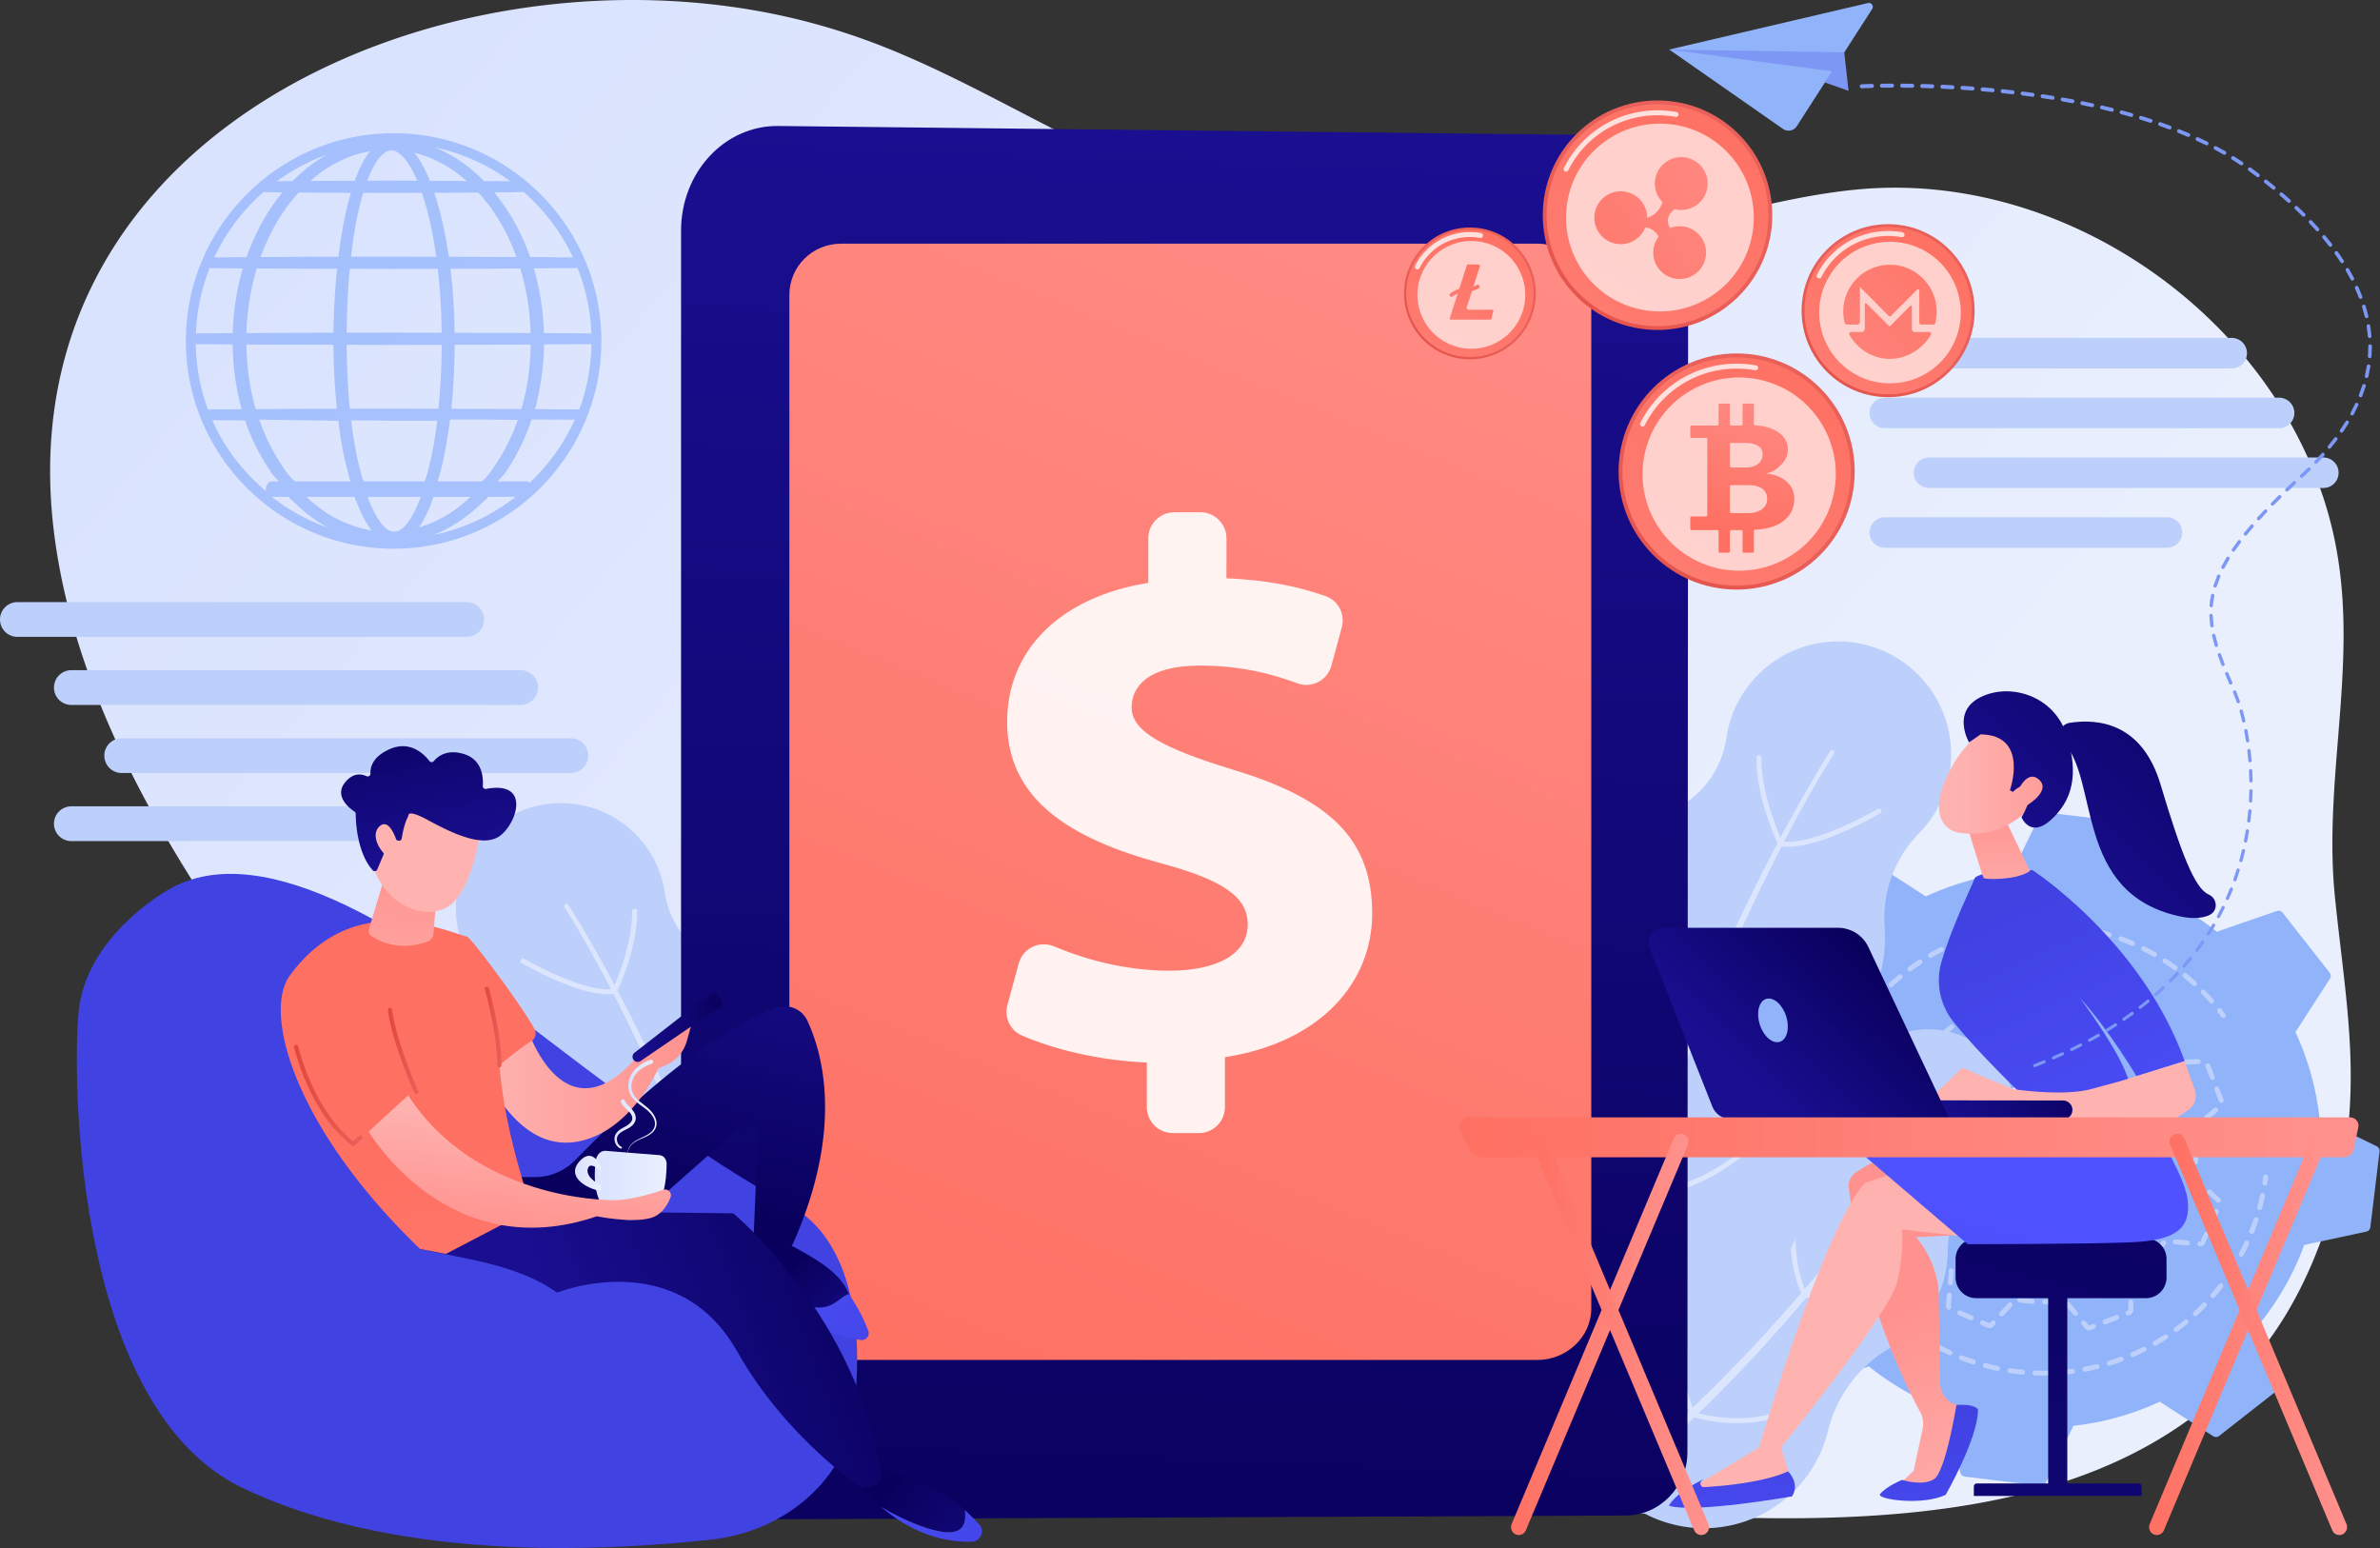 <svg width="984" height="640" fill="none" xmlns="http://www.w3.org/2000/svg"><rect width="100%" height="100%" fill="#333333" stroke="none"/><path d="M836.557 85.948c60.358 19.065 111.576 68.979 127.194 130.732 13.22 52.293-3.643 102.334 1.618 154.163 4.491 44.256 12.455 81.391-.693 126.646-6.387 21.982-15.837 43.345-30.156 61.201-78.128 97.443-244.54 64.233-354.857 60.855-92.223-2.822-188.846-1.081-280.176-16.024-58.935-9.646-278.804-62.829-139.329-133.868-5.894 3-57.627-71.134-61.365-76.514-35.18-50.592-67.761-108.543-76.145-170.506C-.879 48.813 196.428-30.632 340.224 10.779a275.474 275.474 0 0125.752 8.803c44.371 17.693 84.506 45.56 130.175 60.007 46.892 14.834 114.156 21.613 163.103 18.372 37.71-2.494 73.815-16.931 111.493-19.863 22.302-1.737 44.617 1.154 65.81 7.85z" fill="url(#paint0_linear_1119_4167)"/><path d="M922.698 152.328H759.655a6.31 6.31 0 010-12.619h163.039a6.312 6.312 0 016.309 6.31 6.302 6.302 0 01-6.305 6.309zm19.59 24.713H779.249a6.312 6.312 0 01-6.31-6.309 6.312 6.312 0 016.31-6.309h163.039a6.31 6.31 0 016.309 6.309 6.308 6.308 0 01-6.309 6.309zm-46.363 49.426H779.249a6.312 6.312 0 01-6.31-6.309 6.312 6.312 0 016.31-6.309h116.676a6.312 6.312 0 016.31 6.309 6.312 6.312 0 01-6.31 6.309zm64.648-24.713H797.534a6.31 6.31 0 01-6.309-6.309 6.31 6.31 0 016.309-6.309h163.039a6.31 6.31 0 016.309 6.309 6.31 6.31 0 01-6.309 6.309z" fill="#BDD0FB"/><path d="M645.386 400.807a.662.662 0 00.37.679l7.307 3.556a35.424 35.424 0 003.086 11.05l-4.412 6.829a.664.664 0 00.036.775l6.018 7.677a.663.663 0 00.743.219l7.686-2.653a35.496 35.496 0 009.993 5.639l1.704 7.946c.06.278.292.488.575.524l9.683 1.176a.668.668 0 00.679-.369l3.556-7.308a35.397 35.397 0 0011.05-3.086l6.829 4.413a.664.664 0 00.775-.037l7.677-6.017a.665.665 0 00.219-.743l-2.653-7.686a35.496 35.496 0 005.639-9.993l7.946-1.705a.674.674 0 00.524-.574l1.176-9.683a.66.66 0 00-.369-.679l-7.308-3.556a35.403 35.403 0 00-3.086-11.051l4.413-6.829a.665.665 0 00-.037-.775l-6.017-7.676a.664.664 0 00-.743-.219l-7.686 2.653a35.496 35.496 0 00-9.993-5.639l-1.705-7.946a.674.674 0 00-.574-.524l-9.679-1.172a.662.662 0 00-.679.369l-3.556 7.308a35.397 35.397 0 00-11.05 3.086l-6.829-4.413a.665.665 0 00-.775.037l-7.677 6.017a.673.673 0 00-.219.743l2.653 7.686a35.51 35.51 0 00-5.639 9.993l-7.946 1.705a.674.674 0 00-.524.575l-1.181 9.678zm35.011-2.804c1.719-4.463 6.734-6.683 11.192-4.964 4.463 1.718 6.683 6.733 4.965 11.191-1.719 4.463-6.734 6.684-11.197 4.965-4.454-1.719-6.678-6.729-4.96-11.192zm27.719-57.19a.376.376 0 00.205.379l4.057 1.974a19.62 19.62 0 001.714 6.136l-2.452 3.793a.368.368 0 00.018.428l3.341 4.263c.096.123.265.173.415.123l4.267-1.473a19.777 19.777 0 005.548 3.132l.949 4.413a.368.368 0 00.319.292l5.374.652a.376.376 0 00.379-.206l1.974-4.057a19.62 19.62 0 006.136-1.714l3.793 2.453a.37.37 0 00.428-.019l4.263-3.341c.123-.096.173-.265.123-.415l-1.473-4.267a19.763 19.763 0 003.132-5.548l4.413-.948a.369.369 0 00.292-.319l.652-5.375a.373.373 0 00-.206-.378l-4.057-1.974a19.612 19.612 0 00-1.714-6.136l2.453-3.793a.371.371 0 00-.019-.429l-3.341-4.262a.377.377 0 00-.415-.123l-4.267 1.472a19.788 19.788 0 00-5.548-3.132l-.948-4.413a.368.368 0 00-.319-.291l-5.375-.652a.373.373 0 00-.378.205l-1.974 4.057a19.612 19.612 0 00-6.136 1.714l-3.793-2.452a.37.37 0 00-.429.018l-4.262 3.341a.379.379 0 00-.123.415l1.472 4.267a19.788 19.788 0 00-3.132 5.548l-4.413.948a.368.368 0 00-.291.32l-.652 5.374zm19.447-1.554a4.812 4.812 0 016.219-2.758 4.812 4.812 0 012.758 6.218 4.81 4.81 0 11-8.977-3.46z" fill="#91B3FA"/><path d="M705.383 474.047a2.163 2.163 0 001.199 2.202l23.605 11.479a114.364 114.364 0 009.97 35.7l-14.26 22.055a2.153 2.153 0 00.114 2.503l19.434 24.795a2.157 2.157 0 002.402.706l24.823-8.575a114.52 114.52 0 0032.28 18.217l5.507 25.661a2.163 2.163 0 001.851 1.691l31.273 3.793a2.16 2.16 0 002.202-1.199l11.479-23.605a114.358 114.358 0 0035.699-9.97l22.056 14.26a2.151 2.151 0 002.502-.114l24.795-19.434a2.155 2.155 0 00.707-2.402l-8.575-24.823a114.558 114.558 0 0018.217-32.28l25.661-5.507a2.163 2.163 0 001.691-1.851l3.793-31.273a2.161 2.161 0 00-1.199-2.202l-23.601-11.479a114.323 114.323 0 00-9.97-35.699l14.26-22.056a2.15 2.15 0 00-.114-2.502l-19.434-24.795a2.155 2.155 0 00-2.402-.707l-24.823 8.575a114.53 114.53 0 00-32.28-18.217l-5.507-25.661a2.162 2.162 0 00-1.851-1.691l-31.273-3.793a2.161 2.161 0 00-2.202 1.199l-11.479 23.605a114.358 114.358 0 00-35.699 9.97l-22.055-14.26a2.153 2.153 0 00-2.503.114l-24.795 19.434a2.156 2.156 0 00-.707 2.403l8.575 24.822a114.531 114.531 0 00-18.216 32.28l-25.662 5.507a2.163 2.163 0 00-1.691 1.851l-3.797 31.273zm113.111-9.049c5.557-14.415 21.75-21.595 36.165-16.037 14.414 5.557 21.594 21.749 16.037 36.164-5.557 14.415-21.749 21.595-36.164 16.038-14.415-5.557-21.595-21.75-16.038-36.165z" fill="#91B3FA"/><path d="M863.743 550.028a2.206 2.206 0 01-1.687-.784l-1.413-1.669a1.02 1.02 0 01.123-1.44 1.021 1.021 0 011.441.123l1.413 1.669c.045.05.1.054.123.054l1.422-.542a1.02 1.02 0 011.322.583 1.02 1.02 0 01-.583 1.322l-1.363.529a2.088 2.088 0 01-.798.155zm-41.188-.939c-.31 0-.607-.064-.889-.187l-2.435-1.071a1.027 1.027 0 01-.524-1.35 1.03 1.03 0 011.35-.524l2.434 1.071c.087.014.141.01.182-.036l.675-.729a1.022 1.022 0 111.5 1.39l-.675.725a2.184 2.184 0 01-1.618.711zm47.748-1.523c-.41 0-.798-.246-.953-.652a1.017 1.017 0 01.584-1.322l4.768-1.85a1.017 1.017 0 011.322.583 1.016 1.016 0 01-.583 1.322l-4.769 1.851a1.006 1.006 0 01-.369.068zm-55.343-1.714c-.137 0-.278-.027-.415-.086l-4.682-2.065a1.027 1.027 0 01-.524-1.35c.228-.52.834-.747 1.349-.524l4.682 2.065c.515.228.752.834.524 1.349a1.016 1.016 0 01-.934.611zm12.614-1.618a1.023 1.023 0 01-.752-1.719l3.478-3.752a1.023 1.023 0 011.5 1.391l-3.478 3.752a1.015 1.015 0 01-.748.328zm30.548-.205c-.292 0-.579-.123-.784-.365l-3.305-3.907a1.02 1.02 0 111.559-1.317l3.305 3.907c.365.428.31 1.075-.118 1.44a.987.987 0 01-.657.242zm21.722-.164a1.02 1.02 0 01-.369-1.974l.438-.169a.16.16 0 00.1-.15l-.123-3.187a1.024 1.024 0 01.985-1.062 1.018 1.018 0 011.062.985l.123 3.182c0 .989-.565 1.814-1.409 2.142l-.437.169a1.147 1.147 0 01-.37.064zm-74.166-2.357a.95.95 0 01-.829-.465 2.19 2.19 0 01-.31-1.131l.009-.191.364-4.358c.046-.566.529-.99 1.104-.935.565.046.98.543.934 1.103l-.365 4.368c.288.487.142 1.162-.341 1.454a1.126 1.126 0 01-.566.155zm39.639-2.289a1.025 1.025 0 01-.01-2.047c1.664-.018 3.356-.1 5.029-.25a1.017 1.017 0 011.112.925 1.026 1.026 0 01-.925 1.112 66.103 66.103 0 01-5.193.26h-.013zm-5.111-.159c-.023 0-.05 0-.077-.005a63.724 63.724 0 01-5.165-.588 1.02 1.02 0 11.314-2.019c1.641.255 3.324.446 5.001.569.565.041.989.534.948 1.095a1.024 1.024 0 01-1.021.948zm40.514-4.805a1.02 1.02 0 01-1.021-.985l-.196-5.115a1.024 1.024 0 01.984-1.062c.575-.059 1.04.419 1.062.985l.197 5.115a1.025 1.025 0 01-.985 1.062h-.041zm-74.362-2.881c-.028 0-.055 0-.087-.005a1.022 1.022 0 01-.935-1.103l.37-4.418a1.018 1.018 0 01.068-1.121 1.02 1.02 0 011.431-.205l.625.479-.456 5.438a1.024 1.024 0 01-1.016.935zm77.457-5.658c-.305 0-.602-.132-.807-.392a1.019 1.019 0 01.173-1.436 61.138 61.138 0 003.83-3.264 1.022 1.022 0 111.39 1.5 62.98 62.98 0 01-3.957 3.369.986.986 0 01-.629.223zm-81.168-2.612a1.03 1.03 0 01-.684-.26 63.372 63.372 0 01-3.725-3.624 1.023 1.023 0 01.037-1.445 1.018 1.018 0 011.445.041 62.206 62.206 0 003.606 3.51c.419.379.456 1.021.077 1.445-.2.219-.478.333-.756.333zm88.672-4.335a1.023 1.023 0 01-.757-1.714 62.181 62.181 0 003.246-3.843 1.024 1.024 0 011.436-.183c.447.347.529.99.178 1.436a63.146 63.146 0 01-3.356 3.971.992.992 0 01-.747.333zm-46.198-1.081c-.406 0-.812-.004-1.222-.018a1.024 1.024 0 01-.994-1.053c.014-.565.451-1.03 1.053-.994 1.659.05 3.337-.009 4.987-.164.57-.068 1.062.36 1.117.921a1.018 1.018 0 01-.921 1.112 40.672 40.672 0 01-4.02.196zm-6.282-.483a.805.805 0 01-.155-.014 42.815 42.815 0 01-5.12-1.112 1.025 1.025 0 01-.707-1.263 1.02 1.02 0 011.263-.706c1.6.451 3.237.807 4.874 1.057.56.087.943.607.857 1.167a1.027 1.027 0 01-1.012.871zm15.249-.497c-.47 0-.894-.323-.999-.802a1.026 1.026 0 01.78-1.222 40.817 40.817 0 004.796-1.367 1.02 1.02 0 011.303.624 1.028 1.028 0 01-.624 1.308 42.676 42.676 0 01-5.038 1.436 1.162 1.162 0 01-.218.023zm-58.471-1.025c-.301 0-.597-.133-.798-.383a65.615 65.615 0 01-2.657-3.552 1.025 1.025 0 01.264-2.001l.825-.032.319.465a62.33 62.33 0 002.845 3.834 1.027 1.027 0 01-.798 1.669zm114.023-.37l-.191-.009a1.023 1.023 0 01-.921-1.117c.055-.56.547-.98 1.108-.921a.156.156 0 00.15-.095l1.477-3.346a1.03 1.03 0 011.35-.525c.515.228.752.835.524 1.35l-1.477 3.346a2.207 2.207 0 01-2.02 1.317zm-5.192-.428c-.027 0-.055 0-.087-.005l-5.101-.424a1.02 1.02 0 01-.934-1.103c.045-.565.542-.998 1.103-.935l5.101.424a1.024 1.024 0 01-.082 2.043zm-75.434-.452c-.132 0-.264-.022-.396-.077-.242-.1-.479-.205-.72-.31a44.346 44.346 0 01-3.98-2.006 1.022 1.022 0 01-.383-1.395 1.019 1.019 0 011.395-.383 40.88 40.88 0 004.477 2.202c.519.219.765.821.547 1.34-.16.392-.538.629-.94.629zm34.702-1.121a1.025 1.025 0 01-.456-1.942 40.317 40.317 0 004.321-2.489 1.027 1.027 0 011.418.292c.31.469.183 1.107-.292 1.417a43.391 43.391 0 01-4.54 2.613.96.96 0 01-.451.109zm-81.479-1.131a1.023 1.023 0 01-.036-2.046l5.115-.197c.583-.045 1.039.42 1.062.985.023.565-.42 1.04-.985 1.062l-5.115.196h-.041zm-4.955-.383a1 1 0 01-.83-.437 2.48 2.48 0 01-.228-.433l-1.755-4.527a1.016 1.016 0 01.584-1.322 1.019 1.019 0 011.322.583l1.755 4.527c.314.47.2 1.117-.269 1.436a1.075 1.075 0 01-.579.173zm42.87-2.429a.991.991 0 01-.611-.205 41.908 41.908 0 01-3.998-3.392 1.023 1.023 0 011.418-1.473 40.896 40.896 0 003.802 3.228c.451.337.547.98.21 1.431a1.025 1.025 0 01-.821.411zm52.079-1.678a1.024 1.024 0 01-.665-1.801 40.193 40.193 0 003.587-3.464 1.02 1.02 0 011.446-.064 1.02 1.02 0 01.063 1.445 42.227 42.227 0 01-3.77 3.642c-.191.16-.424.242-.661.242zm42.032-1.108a1.027 1.027 0 01-.939-1.436l2.065-4.682a1.03 1.03 0 011.349-.524c.515.228.753.834.525 1.35l-2.065 4.681a1.022 1.022 0 01-.935.611zm-101.473-4.285c-.296 0-.593-.128-.793-.378a38.455 38.455 0 01-1.719-2.271 1.027 1.027 0 01.246-1.426 1.027 1.027 0 011.427.246 38.69 38.69 0 001.637 2.156 1.024 1.024 0 01-.151 1.441 1.024 1.024 0 01-.647.232zm-39.219-.018c-.41 0-.798-.246-.953-.652l-1.851-4.769a1.017 1.017 0 01.584-1.322 1.019 1.019 0 011.322.584l1.851 4.768a1.016 1.016 0 01-.953 1.391zm105.553-2.125c-.205 0-.41-.059-.592-.186a1.023 1.023 0 01-.242-1.427 40.81 40.81 0 002.63-4.235 1.023 1.023 0 111.801.971 43.194 43.194 0 01-2.763 4.449c-.2.278-.515.428-.834.428zm38.102-2.881c-.251 0-.497-.091-.697-.273l-3.752-3.479a1.022 1.022 0 111.39-1.499l3.752 3.478c.415.383.438 1.03.055 1.445a.996.996 0 01-.748.328zm-144.845-4.08a1.023 1.023 0 01-.665-1.805l3.906-3.305a1.024 1.024 0 011.322 1.564l-3.906 3.305a1.02 1.02 0 01-.657.241zm111.589-2.019a1.025 1.025 0 01-.953-1.4 41.905 41.905 0 001.537-4.745 1.026 1.026 0 011.244-.739c.547.141.875.698.739 1.245a43.869 43.869 0 01-1.609 4.982c-.16.411-.548.657-.958.657zm25.752-.857c-.25 0-.496-.091-.697-.274l-3.278-3.041.105-.556c.073-.392.141-.784.21-1.176a1.017 1.017 0 011.176-.839c.556.091.934.62.839 1.176-.037.219-.073.438-.114.657l2.452 2.275c.415.383.438 1.03.055 1.445a.993.993 0 01-.748.333zm-129.527-3.734a1.024 1.024 0 01-.661-1.805l1.646-1.391c-.082-.62-.155-1.24-.219-1.86-.06-.56.351-1.062.912-1.121a1.03 1.03 0 011.121.916c.082.784.173 1.564.287 2.343l.078.561-2.508 2.12c-.191.16-.424.237-.656.237zm127.513-5.188c-.028 0-.06 0-.087-.004a1.024 1.024 0 01-.935-1.104c.142-1.664.215-3.355.219-5.028 0-.565.461-1.021 1.021-1.021h.005c.565 0 1.021.46 1.021 1.026a65.631 65.631 0 01-.223 5.192 1.023 1.023 0 01-1.021.939zm-21.199-.105a1.02 1.02 0 01-1.016-1.153 40.61 40.61 0 00.328-4.974 1.021 1.021 0 011.021-1.016h.005a1.02 1.02 0 011.016 1.03 42.738 42.738 0 01-.346 5.229 1.01 1.01 0 01-1.008.884zm-104.846-3.948a1.02 1.02 0 01-1.021-1.002 65.082 65.082 0 01.104-5.197 1.031 1.031 0 011.085-.958c.566.032.994.52.958 1.085a60.282 60.282 0 00-.101 5.033 1.023 1.023 0 01-1.002 1.044c-.01-.005-.014-.005-.023-.005zm126.072-6.167c-.529 0-.976-.406-1.021-.944a62.827 62.827 0 00-.415-3.775l-.078-.561 1.391-1.176a1.024 1.024 0 011.322 1.564l-.529.447a64.43 64.43 0 01.351 3.337 1.026 1.026 0 01-.939 1.103c-.027.005-.055.005-.082.005zm-21.18-.092c-.511 0-.953-.383-1.017-.902a41.007 41.007 0 00-.893-4.906c-.137-.547.2-1.103.748-1.235a1.021 1.021 0 011.239.748 43.7 43.7 0 01.939 5.151 1.017 1.017 0 01-.893 1.135c-.041.009-.082.009-.123.009zm-82.267-3.473a1.026 1.026 0 01-1.003-1.231 42.185 42.185 0 011.372-5.056 1.025 1.025 0 111.942.657 40.216 40.216 0 00-1.304 4.814 1.035 1.035 0 01-1.007.816zm-22.001-.47c-.05 0-.095-.005-.146-.009a1.02 1.02 0 01-.866-1.158 59.89 59.89 0 01.342-2.12l-1.381-1.281a1.022 1.022 0 111.39-1.5l2.207 2.047-.105.556a56.805 56.805 0 00-.429 2.59c-.073.506-.51.875-1.012.875zm129.893-3.916a1.025 1.025 0 01-.666-1.805l3.907-3.305a1.024 1.024 0 011.322 1.563l-3.907 3.305c-.187.16-.424.242-.656.242zm-28.059-2.051c-.411 0-.803-.251-.958-.661a41.133 41.133 0 00-2.051-4.545 1.02 1.02 0 01.428-1.382 1.024 1.024 0 011.382.429 43.604 43.604 0 012.156 4.773c.2.529-.064 1.121-.593 1.322a1.016 1.016 0 01-.364.064zm-106.944-1.81c-.251 0-.497-.091-.698-.274l-3.751-3.478a1.022 1.022 0 111.39-1.5l3.752 3.478a1.024 1.024 0 01-.693 1.774zm30.375-1.427a1.017 1.017 0 01-.921-1.463 42.214 42.214 0 012.548-4.577 1.024 1.024 0 011.724 1.103 41.948 41.948 0 00-2.426 4.358 1.032 1.032 0 01-.925.579zm110.832-1.915c-.41 0-.798-.246-.953-.652l-1.85-4.768a1.015 1.015 0 01.583-1.322 1.019 1.019 0 011.322.583l1.851 4.769a1.017 1.017 0 01-.953 1.39zm-39.023-3.879c-.323 0-.643-.155-.843-.438a39.906 39.906 0 00-3.096-3.911 1.02 1.02 0 01.083-1.445 1.019 1.019 0 011.445.082 42.775 42.775 0 013.25 4.112 1.017 1.017 0 01-.839 1.6zm-106.697-.538a1.026 1.026 0 01-.939-1.436l2.065-4.682c.228-.515.83-.748 1.349-.524.515.228.752.834.525 1.349l-2.066 4.682a1.02 1.02 0 01-.934.611zm40.39-2.266a1.025 1.025 0 01-.788-1.678 42.659 42.659 0 013.587-3.82 1.019 1.019 0 011.445.046c.388.41.37 1.057-.045 1.445a40.87 40.87 0 00-3.415 3.633 1.01 1.01 0 01-.784.374zm101.633-2.858c-.41 0-.798-.246-.953-.652l-1.851-4.769a1.017 1.017 0 01.584-1.322 1.019 1.019 0 011.322.584l1.851 4.768a1.016 1.016 0 01-.953 1.391zm-42.137-1.942c-.237 0-.478-.082-.67-.251a39.897 39.897 0 00-3.957-3.036 1.023 1.023 0 111.145-1.696 42.89 42.89 0 014.157 3.191c.424.369.47 1.017.1 1.445a1.046 1.046 0 01-.775.347zm-52.06-2.193c-.315 0-.625-.146-.826-.419a1.028 1.028 0 01.224-1.432 42.838 42.838 0 014.408-2.826 1.02 1.02 0 011.391.396 1.02 1.02 0 01-.397 1.391 40.747 40.747 0 00-4.199 2.694 1.02 1.02 0 01-.601.196zm-43.696-.105a1.027 1.027 0 01-.939-1.436l2.065-4.682a2.215 2.215 0 012.02-1.317l.191.009 1.445.123c.565.046.98.543.935 1.103-.046.566-.543.99-1.103.935l-1.45-.123c-.114.013-.132.036-.16.095l-2.065 4.682a1.032 1.032 0 01-.939.611zm119.539-1.837l-.319-.465a60.965 60.965 0 00-1.96-2.703 1.024 1.024 0 011.628-1.245 60.839 60.839 0 011.7 2.33l1.158-.046c.57-.05 1.039.419 1.062.985a1.024 1.024 0 01-.985 1.062l-2.284.082zm7.358-.278a1.024 1.024 0 01-.036-2.047l5.115-.196c.588-.05 1.039.419 1.062.985a1.024 1.024 0 01-.985 1.062l-5.115.196h-.041zm-39.606-1.29a1.02 1.02 0 01-.465-.114 40.733 40.733 0 00-4.577-1.988 1.028 1.028 0 01-.611-1.313 1.027 1.027 0 011.313-.611c.88.32 1.764.68 2.63 1.058.739.324 1.459.666 2.17 1.03.502.256.702.876.447 1.377a1.01 1.01 0 01-.907.561zm-72.398-1.003c-.027 0-.054 0-.086-.005l-5.097-.424a1.02 1.02 0 01-.934-1.103c.045-.565.538-.998 1.103-.934l5.097.424c.565.045.98.542.934 1.103a1.02 1.02 0 01-1.017.939zm37.715-.465a1.02 1.02 0 01-.948-.638 1.023 1.023 0 01.56-1.336 43.437 43.437 0 014.96-1.678 1.018 1.018 0 011.254.721 1.02 1.02 0 01-.72 1.253c-1.6.433-3.191.971-4.728 1.596a.845.845 0 01-.378.082zm-33.53-1.204a1.021 1.021 0 01-.793-1.668 63.382 63.382 0 013.447-3.893 1.022 1.022 0 111.472 1.417 62.45 62.45 0 00-3.337 3.766 1.018 1.018 0 01-.789.378zm58.626-.825c-.078 0-.155-.009-.233-.027a39.808 39.808 0 00-4.919-.821 1.023 1.023 0 01.21-2.037c1.733.177 3.469.469 5.17.861.551.128.893.679.766 1.226a1.02 1.02 0 01-.994.798zm-15.249-.643a1.021 1.021 0 01-.146-2.033 42.758 42.758 0 015.22-.424 1.048 1.048 0 011.044 1.003 1.027 1.027 0 01-1.003 1.044 40.492 40.492 0 00-4.969.406c-.046.004-.096.004-.146.004zm52.343-.993a1.03 1.03 0 01-.761-.338 62.197 62.197 0 00-3.524-3.592 1.022 1.022 0 011.4-1.491 63.753 63.753 0 013.642 3.711 1.023 1.023 0 01-.757 1.71zm-88.635-4.91a1.024 1.024 0 01-.675-1.792 65.156 65.156 0 014.034-3.277 1.02 1.02 0 011.432.205 1.024 1.024 0 01-.205 1.431 63.668 63.668 0 00-3.902 3.173c-.206.178-.447.26-.684.26zm81.186-2.088a1.03 1.03 0 01-.638-.223c-.428-.342-.866-.68-1.304-1.008l-.451-.342.333-3.989c.045-.565.533-.998 1.103-.934.565.045.98.542.935 1.103l-.242 2.867c.301.233.602.465.898.702.442.351.515.994.164 1.436-.2.256-.497.388-.798.388zm-75.146-5.138a1.02 1.02 0 01-1.021-.984l-.196-5.115a1.024 1.024 0 01.985-1.063c.583-.031 1.039.42 1.062.985l.196 5.115a1.024 1.024 0 01-.985 1.062h-.041zm74.531-4.413c-.027 0-.055 0-.087-.004a1.022 1.022 0 01-.934-1.103l.424-5.102c.045-.565.538-.998 1.103-.934.565.045.98.542.934 1.103l-.423 5.101a1.019 1.019 0 01-1.017.939zm-27.631-3.227a.898.898 0 01-.182-.018 62.555 62.555 0 00-4.983-.689 1.024 1.024 0 01.196-2.038c1.719.165 3.451.406 5.152.707.556.1.925.634.825 1.19-.087.501-.52.848-1.008.848zm-20.19-.766c-.292 0-.579-.123-.784-.365l-3.305-3.907a1.02 1.02 0 01.123-1.44 1.02 1.02 0 011.44.123l3.305 3.907a1.02 1.02 0 01-.123 1.44 1 1 0 01-.656.242zm4.9-.073c-.533 0-.984-.415-1.021-.957a1.023 1.023 0 01.953-1.09 66.408 66.408 0 015.197-.137 1.02 1.02 0 011.007 1.04c-.009.565-.469.998-1.039 1.007a64.236 64.236 0 00-5.033.132c-.018 0-.041.005-.064.005zm-31.997-1.751a1.022 1.022 0 01-1.022-.984l-.063-1.719c0-.989.565-1.814 1.408-2.143l1.796-.697a1.018 1.018 0 011.322.584 1.016 1.016 0 01-.583 1.322l-1.796.697a.158.158 0 00-.105.15l.064 1.728c.023.566-.42 1.04-.985 1.062h-.036zm50.912-.72a1.024 1.024 0 01-.753-1.719l3.479-3.751a1.022 1.022 0 111.5 1.39l-3.479 3.752c-.2.219-.474.328-.747.328zm21.116-1.646c-.137 0-.278-.027-.415-.086l-4.682-2.065a1.027 1.027 0 01-.524-1.35 1.026 1.026 0 011.349-.524l4.682 2.065c.515.228.752.834.524 1.35a1.02 1.02 0 01-.934.61zm-64.771-3.049c-.41 0-.798-.247-.953-.652a1.016 1.016 0 01.584-1.322l4.768-1.851a1.019 1.019 0 011.322.583 1.016 1.016 0 01-.583 1.322l-4.769 1.851a.965.965 0 01-.369.069zm13.23-.575c-.292 0-.579-.123-.785-.364l-2.356-2.786a.167.167 0 00-.124-.055l-.802-1.896a2.237 2.237 0 012.489.634l2.357 2.785c.365.429.31 1.076-.118 1.441a1.015 1.015 0 01-.661.241zm42.177-.506c-.137 0-.278-.027-.41-.086l-3.77-1.664c-.515.232-1.186.009-1.418-.506-.237-.516-.073-1.122.442-1.354a2.217 2.217 0 011.805-.009l3.77 1.664c.516.227.753.834.525 1.349a1.048 1.048 0 01-.944.606zm-26.495 86.589c-1.272 0-2.54-.146-3.77-.437a1.026 1.026 0 01-.762-1.231c.132-.552.68-.894 1.231-.762 1.541.365 3.164.475 4.741.31a1.025 1.025 0 01.205 2.038c-.542.055-1.094.082-1.645.082zm6.459-1.422a1.023 1.023 0 01-.428-1.951 14.232 14.232 0 003.92-2.685 1.023 1.023 0 011.423 1.472 16.3 16.3 0 01-4.481 3.068.978.978 0 01-.434.096zm-14.683-.976c-.187 0-.379-.05-.552-.159a16.56 16.56 0 01-4.034-3.634 1.022 1.022 0 111.6-1.271 14.583 14.583 0 002.411 2.384c.36.282.739.547 1.126.793.474.305.616.935.31 1.413a1.02 1.02 0 01-.861.474zm21.914-5.994a1.026 1.026 0 01-.912-1.491 14.261 14.261 0 001.422-4.536 1.023 1.023 0 112.029.278 16.005 16.005 0 01-1.628 5.183 1.005 1.005 0 01-.911.566zm-28.16-1.87c-.424 0-.82-.264-.966-.683a16.442 16.442 0 01-.921-5.352 1.023 1.023 0 011.016-1.031h.005c.565 0 1.021.456 1.021 1.017.009 1.6.278 3.177.807 4.686a1.024 1.024 0 01-.629 1.304.917.917 0 01-.333.059zm29.527-8.078c-.478 0-.907-.337-1.003-.825a14.32 14.32 0 00-1.686-4.444 1.02 1.02 0 01.364-1.4 1.024 1.024 0 011.4.365 16.288 16.288 0 011.924 5.078 1.027 1.027 0 01-.803 1.204.685.685 0 01-.196.022zm-29.568-1.969a1.026 1.026 0 01-.971-1.354 16.372 16.372 0 012.59-4.778 16.286 16.286 0 013.314-3.195 1.021 1.021 0 111.199 1.655 14.267 14.267 0 00-2.9 2.799 14.26 14.26 0 00-2.265 4.18 1.02 1.02 0 01-.967.693zm24.494-6.697c-.237 0-.474-.082-.665-.246a14.216 14.216 0 00-4.071-2.448 1.027 1.027 0 01-.579-1.327 1.021 1.021 0 011.326-.579 16.399 16.399 0 014.655 2.8 1.03 1.03 0 01.114 1.445 1.013 1.013 0 01-.78.355zm-14.396-3.031a1.026 1.026 0 01-.297-2.006 16.467 16.467 0 015.389-.684 1.02 1.02 0 01.98 1.062c-.023.565-.497 1.04-1.062.98a14.502 14.502 0 00-4.718.598.83.83 0 01-.292.05zm-72.999 65.569c-.332 0-.661-.165-.857-.461a91.9 91.9 0 01-1.39-2.179 1.023 1.023 0 111.741-1.076c.443.716.898 1.427 1.359 2.134.31.469.178 1.107-.292 1.417-.173.11-.369.165-.561.165zm77.376 41.762c-1.153 0-2.302-.023-3.455-.064a1.024 1.024 0 01-.985-1.062c.023-.565.501-1.021 1.062-.985 1.71.064 3.424.078 5.129.046.565.005 1.03.438 1.044 1.003a1.027 1.027 0 01-1.003 1.044c-.597.014-1.195.018-1.792.018zm6.952-.26c-.529 0-.98-.41-1.021-.948a1.018 1.018 0 01.944-1.094c1.7-.128 3.414-.306 5.101-.524a1.022 1.022 0 11.269 2.028 94.539 94.539 0 01-5.215.538h-.078zm-15.541-.141c-.031 0-.063 0-.095-.005a94.03 94.03 0 01-5.206-.629 1.023 1.023 0 01-.862-1.162 1.03 1.03 0 011.163-.862c1.682.251 3.396.461 5.092.616a1.022 1.022 0 01-.092 2.042zm25.821-1.208a1.02 1.02 0 01-1.003-.834c-.105-.557.26-1.09.816-1.195a91.352 91.352 0 005.01-1.089c.547-.133 1.104.2 1.24.747.137.547-.2 1.104-.747 1.24a95.131 95.131 0 01-5.124 1.113.96.96 0 01-.192.018zm-36.078-.328c-.068 0-.136-.009-.209-.023a90.893 90.893 0 01-5.106-1.213 1.023 1.023 0 11.529-1.978c1.641.437 3.318.834 4.991 1.185.552.114.908.656.794 1.208a1.015 1.015 0 01-.999.821zm46.144-2.152a1.021 1.021 0 01-.301-2.001 91.194 91.194 0 004.86-1.641 1.022 1.022 0 11.706 1.919 94.072 94.072 0 01-4.969 1.677.912.912 0 01-.296.046zm-56.164-.524a1.14 1.14 0 01-.319-.05 97.801 97.801 0 01-4.937-1.778 1.026 1.026 0 01-.579-1.327 1.021 1.021 0 011.327-.579 91.319 91.319 0 004.827 1.737c.538.178.83.757.652 1.29a1.023 1.023 0 01-.971.707zm65.892-3.068a1.023 1.023 0 01-.405-1.961 90.256 90.256 0 004.645-2.174 1.022 1.022 0 11.916 1.828 97.003 97.003 0 01-4.75 2.225.97.97 0 01-.406.082zm-75.547-.721c-.142 0-.287-.032-.424-.091a91.98 91.98 0 01-4.705-2.32 1.021 1.021 0 11.958-1.806 89.524 89.524 0 004.599 2.271c.515.237.739.843.502 1.358-.173.37-.543.588-.93.588zm84.815-3.934a1.02 1.02 0 01-.889-.515 1.018 1.018 0 01.379-1.395 90.386 90.386 0 004.371-2.681 1.024 1.024 0 011.122 1.715 93.432 93.432 0 01-4.472 2.744 1.044 1.044 0 01-.511.132zm-93.987-.916c-.178 0-.361-.046-.529-.146a93.56 93.56 0 01-4.413-2.836 1.025 1.025 0 01-.269-1.422 1.025 1.025 0 011.422-.269 92.021 92.021 0 004.317 2.772c.484.292.639.921.347 1.404a1.015 1.015 0 01-.875.497zm102.667-4.75a1.023 1.023 0 01-.606-1.847 92.443 92.443 0 004.039-3.154 1.022 1.022 0 111.304 1.577 89.409 89.409 0 01-4.135 3.228 1.012 1.012 0 01-.602.196zm-111.238-1.094c-.219 0-.437-.069-.62-.21l-.67-.52a92.33 92.33 0 01-3.405-2.785 1.02 1.02 0 01-.11-1.441 1.026 1.026 0 011.445-.109 90.19 90.19 0 003.333 2.726l.656.506a1.022 1.022 0 01-.629 1.833zm119.225-5.512a1.022 1.022 0 01-.697-1.773 90.53 90.53 0 003.66-3.593 1.023 1.023 0 011.473 1.418 91.861 91.861 0 01-3.743 3.67.994.994 0 01-.693.278zm-127.093-1.24c-.256 0-.511-.096-.707-.283a94.603 94.603 0 01-3.683-3.733 1.022 1.022 0 011.495-1.395 90.465 90.465 0 003.601 3.651c.406.392.42 1.04.032 1.445a1.04 1.04 0 01-.738.315zm134.291-6.223a1.024 1.024 0 01-.775-1.696 93.257 93.257 0 002.904-3.537l.338-.433a1.028 1.028 0 011.435-.192c.447.347.534.985.192 1.436l-.351.452a95 95 0 01-2.968 3.615 1.01 1.01 0 01-.775.355zM773.54 535.29c-.292 0-.583-.123-.789-.369a95.917 95.917 0 01-3.241-4.121 1.023 1.023 0 111.646-1.217 91.224 91.224 0 003.168 4.034c.36.433.301 1.081-.132 1.441a1.037 1.037 0 01-.652.232zm147.694-6.852c-.2 0-.401-.059-.579-.177a1.025 1.025 0 01-.264-1.423 90.868 90.868 0 002.785-4.308 1.018 1.018 0 011.404-.342c.484.292.639.921.342 1.405a95.407 95.407 0 01-2.844 4.403 1.02 1.02 0 01-.844.442zm5.384-8.862c-.164 0-.328-.041-.478-.118a1.027 1.027 0 01-.424-1.386 89.924 89.924 0 002.284-4.591c.237-.51.847-.738 1.358-.497.515.237.738.844.497 1.359a93.238 93.238 0 01-2.339 4.695 1.01 1.01 0 01-.898.538zm4.354-9.409a1.022 1.022 0 01-.953-1.4 94.217 94.217 0 001.755-4.818 1.022 1.022 0 011.295-.647c.538.177.825.756.647 1.294a93.374 93.374 0 01-1.791 4.928c-.16.397-.543.643-.953.643zm3.273-9.842a1.022 1.022 0 01-.989-1.29 90.556 90.556 0 001.199-4.988 1.023 1.023 0 012.001.424 94.333 94.333 0 01-1.226 5.097 1.025 1.025 0 01-.985.757zm2.143-10.162a.914.914 0 01-.156-.014 1.02 1.02 0 01-.856-1.167c.127-.834.241-1.668.346-2.503a1.02 1.02 0 011.14-.888c.56.068.957.579.889 1.139-.105.857-.224 1.71-.356 2.562a1.02 1.02 0 01-1.007.871zm-17.16-69.283c-.315 0-.62-.142-.825-.415a89.961 89.961 0 00-1.537-2.011 1.023 1.023 0 011.61-1.262 97.921 97.921 0 011.572 2.056 1.02 1.02 0 01-.214 1.431.996.996 0 01-.606.201zm-165.867 40.308a1.024 1.024 0 01-1.012-1.186c.274-1.686.598-3.391.967-5.069a1.024 1.024 0 011.217-.779c.552.123.903.665.78 1.217a87.478 87.478 0 00-.944 4.96 1.019 1.019 0 01-1.008.857zm2.184-9.966a1.025 1.025 0 01-.985-1.294c.461-1.651.971-3.31 1.518-4.933a1.031 1.031 0 011.3-.643c.533.183.82.762.642 1.3a89.187 89.187 0 00-1.486 4.823 1.026 1.026 0 01-.989.747zm3.278-9.664a1.025 1.025 0 01-.953-1.404 93.792 93.792 0 012.056-4.732 1.025 1.025 0 011.363-.493c.511.242.734.848.492 1.359a86.478 86.478 0 00-2.01 4.632c-.16.396-.543.638-.948.638zm4.326-9.245a1.023 1.023 0 01-.898-1.509 93.58 93.58 0 012.567-4.477 1.027 1.027 0 011.408-.342c.483.296.634.926.342 1.409a90.438 90.438 0 00-2.512 4.381 1.04 1.04 0 01-.907.538zm5.32-8.712a1.025 1.025 0 01-.843-1.605 98.225 98.225 0 013.04-4.171 1.023 1.023 0 111.619 1.254 90.318 90.318 0 00-2.977 4.08 1.004 1.004 0 01-.839.442zm6.241-8.078a1.024 1.024 0 01-.775-1.696 94.47 94.47 0 013.474-3.811 1.022 1.022 0 111.472 1.418 91.788 91.788 0 00-3.401 3.733 1 1 0 01-.77.356zm139.698-.597c-.282 0-.565-.119-.77-.347a87.237 87.237 0 00-3.438-3.692 1.023 1.023 0 111.459-1.432 94.506 94.506 0 013.515 3.775 1.024 1.024 0 01-.091 1.445 1.029 1.029 0 01-.675.251zm-132.623-6.752a1.021 1.021 0 01-.697-1.769 92.885 92.885 0 013.875-3.405 1.025 1.025 0 011.44.132c.36.433.301 1.081-.132 1.441a91.068 91.068 0 00-3.788 3.332 1.038 1.038 0 01-.698.269zm125.466-.52a1 1 0 01-.688-.269 91.338 91.338 0 00-3.825-3.296 1.024 1.024 0 011.294-1.586 93.93 93.93 0 013.907 3.369 1.023 1.023 0 01-.688 1.782zm-117.62-6.003a1.026 1.026 0 01-.611-1.847 90.241 90.241 0 014.226-2.958 1.023 1.023 0 111.126 1.709 90.956 90.956 0 00-4.135 2.895 1.04 1.04 0 01-.606.201zm109.71-.452a1.02 1.02 0 01-.601-.196 90.176 90.176 0 00-4.162-2.863 1.018 1.018 0 01-.301-1.413 1.018 1.018 0 011.413-.301 90.491 90.491 0 014.253 2.927 1.022 1.022 0 01-.602 1.846zm-101.195-5.165c-.351 0-.692-.182-.884-.51a1.027 1.027 0 01.369-1.4 90.716 90.716 0 014.532-2.471 1.026 1.026 0 011.376.447 1.027 1.027 0 01-.446 1.377 91.333 91.333 0 00-4.431 2.416 1.019 1.019 0 01-.516.141zm92.63-.387c-.174 0-.347-.046-.506-.137a89.232 89.232 0 00-4.45-2.389 1.019 1.019 0 01-.456-1.372 1.02 1.02 0 011.373-.456 90.51 90.51 0 014.549 2.444c.493.282.661.907.379 1.394a1.03 1.03 0 01-.889.516zm-83.544-4.254c-.392 0-.766-.228-.934-.606a1.024 1.024 0 01.519-1.349 97.5 97.5 0 014.773-1.961 1.02 1.02 0 011.318.598c.2.528-.069 1.121-.597 1.317a92.868 92.868 0 00-4.669 1.915 1.006 1.006 0 01-.41.086zm74.422-.323a.99.99 0 01-.406-.087 93.319 93.319 0 00-4.687-1.883 1.024 1.024 0 01-.606-1.313 1.024 1.024 0 011.313-.606 95.54 95.54 0 014.791 1.924c.52.223.757.83.529 1.345-.164.387-.542.62-.934.62zm-64.88-3.287c-.434 0-.839-.278-.976-.716a1.028 1.028 0 01.666-1.286c1.632-.515 3.3-.993 4.959-1.422a1.022 1.022 0 011.245.739 1.02 1.02 0 01-.734 1.244 93.9 93.9 0 00-4.85 1.391.92.92 0 01-.31.05zm55.306-.255c-.1 0-.2-.014-.301-.046a90.632 90.632 0 00-4.864-1.349 1.027 1.027 0 01-.748-1.24 1.03 1.03 0 011.24-.748c1.669.415 3.342.88 4.974 1.381.538.169.843.739.679 1.281a1.032 1.032 0 01-.98.721zm-45.423-2.284a1.024 1.024 0 01-.201-2.029 94.936 94.936 0 015.088-.871c.556-.077 1.08.31 1.158.866a1.02 1.02 0 01-.866 1.158c-1.66.237-3.333.525-4.974.853a.821.821 0 01-.205.023zm35.517-.174a.877.877 0 01-.191-.018 90.988 90.988 0 00-4.983-.802 1.023 1.023 0 11.269-2.029c1.7.228 3.414.502 5.097.821.556.105.92.642.816 1.194a1.032 1.032 0 01-1.008.834zm-25.415-1.267c-.524 0-.971-.401-1.017-.935a1.016 1.016 0 01.93-1.107 91.218 91.218 0 015.152-.31c.556-.05 1.039.424 1.057.989a1.017 1.017 0 01-.989 1.053 93.145 93.145 0 00-5.037.301c-.037.004-.069.009-.096.009zm15.299-.077c-.027 0-.055 0-.082-.005a93.894 93.894 0 00-5.042-.251 1.026 1.026 0 01-1.003-1.044 1.028 1.028 0 011.021-1.003h.023a93.1 93.1 0 015.156.256c.565.045.985.533.939 1.098a1.016 1.016 0 01-1.012.949zM752.45 468.81c-.027 0-.054 0-.082-.004a1.022 1.022 0 01-.939-1.099 104 104 0 01.237-2.576 1.024 1.024 0 012.038.219 79.436 79.436 0 00-.233 2.516 1.03 1.03 0 01-1.021.944z" fill="#BDD0FB"/><path d="M151.205 474.094c-6.009-17.729 3.496-36.976 21.225-42.98 17.729-6.009 36.976 3.496 42.98 21.225v.005a36.296 36.296 0 0020.346 21.827c11.032 4.627 20.099 13.781 24.243 26.003v.005a40.528 40.528 0 0025.328 25.355c13.946 4.751 25.607 15.696 30.699 30.726 8.703 25.68-5.065 53.547-30.744 62.25-25.68 8.698-53.547-5.065-62.25-30.744a49.312 49.312 0 01-1.203-4.135 50.626 50.626 0 00-24.175-31.993 43.079 43.079 0 01-19.576-23.706 43.242 43.242 0 01-2.297-13.854 28.381 28.381 0 00-12.035-23.172 33.737 33.737 0 01-12.541-16.812z" fill="#91B3FA"/><path d="M182.796 464.024c7.463 12.276 15.806 24.102 24.454 35.631 2.174 2.876 4.326 5.767 6.582 8.584 2.248 2.817 4.418 5.703 6.729 8.465l6.866 8.357 7.043 8.205c9.505 10.841 19.247 21.486 29.499 31.62 5.029 5.165 10.312 10.07 15.532 15.035 2.58 2.516 5.311 4.868 7.987 7.28l8.055 7.203.041.036c.757.675.821 1.837.146 2.594a1.832 1.832 0 01-2.589.146l-.014-.014-8.037-7.321c-2.671-2.453-5.393-4.846-7.964-7.399-5.206-5.042-10.471-10.025-15.477-15.263-10.212-10.284-19.894-21.075-29.345-32.052l-6.997-8.311-6.816-8.456c-2.297-2.799-4.449-5.717-6.678-8.566-2.234-2.849-4.372-5.771-6.528-8.68-8.584-11.67-16.822-23.573-24.257-36.069a1.028 1.028 0 01.355-1.404 1.02 1.02 0 011.395.347l.018.032z" fill="#DCE5FE"/><path d="M199.558 491.531a1.021 1.021 0 01-.839-1.605c5.544-7.959 4.304-29.654 4.29-29.873a1.025 1.025 0 01.957-1.085 1.03 1.03 0 011.085.957c.055.921 1.295 22.625-4.649 31.164-.206.287-.52.442-.844.442z" fill="#DCE5FE"/><path d="M198.925 491.745h-.023c-.616-.013-15.194-.392-25.939-5.981a1.025 1.025 0 01-.438-1.381c.26-.502.875-.698 1.381-.433 10.326 5.37 24.891 5.748 25.037 5.748a1.027 1.027 0 011.003 1.044 1.021 1.021 0 01-1.021 1.003zm32.085 40.117a1.07 1.07 0 01-.438-.096 1.024 1.024 0 01-.487-1.363c6.852-14.478 3.291-34.865 3.255-35.066a1.023 1.023 0 112.015-.364c.155.861 3.71 21.239-3.419 36.305a1.03 1.03 0 01-.926.584z" fill="#DCE5FE"/><path d="M220.903 533.481c-6.182 0-14.738-1.167-24.499-5.744a1.025 1.025 0 01.871-1.856c18.691 8.771 33.11 4.445 33.256 4.399a1.023 1.023 0 01.611 1.952c-.305.1-4.103 1.249-10.239 1.249zm36.001 47.333c-5.635 0-12.204-.807-18.901-3.351a1.024 1.024 0 01.73-1.914c17.177 6.523 34.017.98 34.186.925a1.02 1.02 0 011.299.643 1.024 1.024 0 01-.643 1.299c-.456.146-7.262 2.398-16.671 2.398z" fill="#DCE5FE"/><path d="M273.731 578.097a1.021 1.021 0 01-.885-1.532c.073-.132 7.476-13.33 3.045-33.457a1.02 1.02 0 01.78-1.217 1.02 1.02 0 011.217.78c4.614 20.947-2.949 34.359-3.273 34.92a1.032 1.032 0 01-.884.506z" fill="#DCE5FE"/><path d="M262.965 345.09c-16.78-17.14-44.279-17.437-61.42-.656-17.14 16.781-17.437 44.279-.656 61.42l.005.004a46.508 46.508 0 0113.147 35.905c-1.108 15.286 4.094 30.959 15.659 42.775a51.946 51.946 0 0114.297 43.645c-2.654 18.687 3.095 38.358 17.318 52.886 24.303 24.827 64.128 25.251 88.955.953 24.827-24.303 25.255-64.128.953-88.955a65.083 65.083 0 00-4.026-3.774 64.896 64.896 0 01-22.547-46.171c-.62-13.089-5.858-26.008-15.746-36.11a55.213 55.213 0 00-14.497-10.654 36.364 36.364 0 01-19.502-27.184 43.247 43.247 0 00-11.94-24.084z" fill="#BDD0FB"/><path d="M235.024 374.134c5.001 7.86 9.587 15.906 14.11 24.007 2.211 4.075 4.49 8.114 6.61 12.24 2.156 4.107 4.326 8.206 6.368 12.368 8.316 16.575 16.107 33.425 23.25 50.543 7.121 17.127 13.891 34.423 19.785 52.024 1.477 4.399 3.086 8.757 4.413 13.207l4.157 13.293c1.455 4.413 2.635 8.903 3.916 13.366l3.789 13.407a2.433 2.433 0 01-1.678 3 2.432 2.432 0 01-3-1.677c-.004-.014-.009-.023-.009-.037l-.022-.082-3.483-13.403c-1.176-4.463-2.261-8.953-3.615-13.371-2.599-8.857-5.124-17.747-8.083-26.5-5.58-17.615-12.044-34.938-18.864-52.12l-5.256-12.828-5.567-12.701-1.395-3.172-1.458-3.146-2.918-6.291c-1.91-4.212-3.966-8.352-5.99-12.505-8.147-16.584-16.826-32.973-26.61-48.61l-.013-.022a.925.925 0 011.563-.99z" fill="#DCE5FE"/><path d="M251.301 411.042c-13.439 0-34.633-12.318-35.586-12.878a1.022 1.022 0 111.035-1.765c.242.142 24.398 14.187 36.807 12.45a1.02 1.02 0 011.154.871 1.02 1.02 0 01-.871 1.153c-.807.114-1.655.169-2.539.169z" fill="#DCE5FE"/><path d="M254.304 410.289a1.02 1.02 0 01-.921-1.463c.082-.169 8.124-17.109 7.969-32.075a1.023 1.023 0 011.012-1.035c.597.023 1.03.447 1.035 1.012.159 15.449-7.832 32.271-8.174 32.982a1.016 1.016 0 01-.921.579zm27.247 59.916h-.027c-21.262-.583-42.415-16.407-43.304-17.081a1.023 1.023 0 011.231-1.637c.214.16 21.531 16.101 42.127 16.667.566.018 1.013.487.994 1.053a1.023 1.023 0 01-1.021.998z" fill="#DCE5FE"/><path d="M282.129 470.246c-.26 0-.515-.095-.715-.292a1.018 1.018 0 01-.019-1.445c.137-.136 13.512-14.177 14.328-40.741a1.009 1.009 0 011.054-.994 1.02 1.02 0 01.989 1.053c-.844 27.407-14.337 41.521-14.912 42.109a.968.968 0 01-.725.31zm28.201 75.224a1.02 1.02 0 01-.729-.31 1.02 1.02 0 01.014-1.445c.164-.16 16.329-16.252 18.841-39.775.059-.561.57-.971 1.126-.908.561.06.971.566.907 1.126-2.594 24.271-19.279 40.851-19.443 41.02-.2.196-.46.292-.716.292z" fill="#DCE5FE"/><path d="M308.781 545.834c-4.167 0-21.805-.98-40.705-16.457a1.02 1.02 0 01-.141-1.44 1.02 1.02 0 011.44-.142c20.569 16.845 39.999 15.983 40.195 15.979.556-.064 1.048.401 1.075.966a1.017 1.017 0 01-.966 1.076c-.091.005-.397.018-.898.018z" fill="#DCE5FE"/><path d="M831.747 473.706c6.46-19.069-3.761-39.762-22.825-46.221-19.07-6.46-39.762 3.761-46.221 22.83v.005a39.04 39.04 0 01-21.882 23.472c-11.862 4.974-21.618 14.821-26.072 27.964v.004a43.578 43.578 0 01-27.238 27.266c-14.994 5.106-27.535 16.881-33.01 33.042-9.355 27.617 5.447 57.586 33.06 66.945 27.617 9.355 57.586-5.448 66.945-33.06a53.71 53.71 0 001.295-4.445 54.47 54.47 0 0125.998-34.409c9.564-5.434 17.246-14.26 21.052-25.497a46.47 46.47 0 002.471-14.898 30.508 30.508 0 0112.943-24.918 36.364 36.364 0 0013.484-18.08z" fill="#BDD0FB"/><path d="M799.604 463.937c-7.996 13.43-16.859 26.226-26.095 38.772-2.32 3.127-4.618 6.273-7.02 9.332-2.398 3.063-4.714 6.199-7.185 9.208l-7.33 9.095-7.527 8.931c-10.161 11.798-20.582 23.395-31.56 34.45-5.384 5.635-11.046 10.987-16.644 16.407-2.767 2.744-5.694 5.32-8.566 7.95l-8.643 7.869a1.833 1.833 0 01-2.594-.123 1.833 1.833 0 01.123-2.594l.014-.009.041-.037 8.661-7.75c2.877-2.594 5.813-5.128 8.589-7.836 5.612-5.343 11.297-10.618 16.703-16.179 11.023-10.905 21.495-22.361 31.715-34.022l7.573-8.83 7.38-8.99c2.489-2.977 4.819-6.077 7.235-9.109 2.421-3.031 4.736-6.14 7.075-9.236 9.295-12.399 18.267-25.118 26.29-38.334l.019-.032c.291-.483.92-.638 1.404-.342.474.305.629.93.342 1.409z" fill="#DCE5FE"/><path d="M779.746 492.383a1.02 1.02 0 01-.839-.438c-6.377-9.158-5.046-32.476-4.987-33.465.032-.566.52-.985 1.085-.958.565.032.994.52.957 1.085-.013.237-1.349 23.596 4.627 32.171a1.019 1.019 0 01-.843 1.605z" fill="#DCE5FE"/><path d="M780.42 492.611a1.018 1.018 0 01-1.021-1.003 1.02 1.02 0 01.998-1.044c.16-.004 15.855-.415 26.961-6.191a1.024 1.024 0 011.381.433c.26.502.064 1.122-.438 1.382-11.538 6.004-27.197 6.409-27.858 6.423h-.023zm-34.5 43.144c-.382 0-.752-.215-.925-.584-7.659-16.179-3.838-38.074-3.67-39a1.024 1.024 0 112.015.365c-.041.219-3.87 22.183 3.506 37.76.241.51.023 1.121-.488 1.363a1.066 1.066 0 01-.438.096z" fill="#DCE5FE"/><path d="M756.788 537.496c-6.588 0-10.659-1.23-10.987-1.335a1.023 1.023 0 01.611-1.951c.155.05 15.691 4.704 35.818-4.737a1.026 1.026 0 01.871 1.855c-10.485 4.915-19.676 6.168-26.313 6.168zm-38.713 50.903c-10.111 0-17.419-2.416-17.897-2.575a1.03 1.03 0 01-.643-1.3 1.025 1.025 0 011.299-.642c.183.064 18.313 6.031 36.812-.994a1.024 1.024 0 01.73 1.915c-7.194 2.73-14.247 3.596-20.301 3.596z" fill="#DCE5FE"/><path d="M699.982 585.477c-.356 0-.698-.182-.889-.511-.347-.601-8.466-14.998-3.511-37.495a1.021 1.021 0 111.997.437c-4.782 21.732 3.205 35.896 3.282 36.033a1.026 1.026 0 01-.879 1.536z" fill="#DCE5FE"/><path d="M726.591 279.239c18.043-18.435 47.616-18.75 66.052-.706 18.435 18.043 18.75 47.616.706 66.051 0 0 0 .005-.004.005a50.02 50.02 0 00-14.142 38.612c1.19 16.439-4.403 33.293-16.84 45.998l-.004.005c-12.14 12.399-17.811 29.75-15.372 46.932 2.853 20.095-3.328 41.247-18.623 56.879-26.135 26.701-68.965 27.157-95.661 1.026-26.7-26.135-27.156-68.96-1.025-95.661a69.531 69.531 0 014.331-4.057 69.793 69.793 0 0024.248-49.654c.665-14.077 6.295-27.968 16.931-38.831a59.586 59.586 0 0115.591-11.461 39.103 39.103 0 0020.974-29.235 46.491 46.491 0 0112.838-25.903z" fill="#BDD0FB"/><path d="M758.26 311.529c-10.527 16.817-19.863 34.441-28.634 52.275-2.179 4.467-4.394 8.921-6.45 13.448l-3.141 6.765-1.569 3.383-1.504 3.414-5.995 13.654-5.662 13.795c-7.344 18.472-14.31 37.103-20.323 56.045-3.186 9.414-5.903 18.969-8.707 28.497-1.459 4.75-2.626 9.577-3.898 14.378l-3.756 14.41-.018.073a2.424 2.424 0 01-2.963 1.737 2.423 2.423 0 01-1.737-2.963c.004-.009.009-.037.013-.046l4.062-14.419c1.372-4.801 2.64-9.628 4.199-14.374l4.463-14.292c1.422-4.786 3.15-9.468 4.736-14.2 6.323-18.933 13.595-37.532 21.24-55.954l5.88-13.758 6.141-13.64 1.541-3.41 1.609-3.378 3.214-6.752c2.106-4.517 4.367-8.962 6.596-13.425 2.198-4.477 4.527-8.885 6.843-13.298 2.28-4.436 4.728-8.78 7.103-13.166 4.859-8.711 9.787-17.368 15.162-25.816a.935.935 0 011.286-.287c.433.273.56.848.291 1.281l-.022.023z" fill="#DCE5FE"/><path d="M739.141 350.087c-.944 0-1.856-.055-2.717-.178a1.021 1.021 0 11.282-2.024c13.366 1.869 39.369-13.248 39.634-13.403a1.02 1.02 0 011.399.365 1.02 1.02 0 01-.364 1.4c-1.031.601-23.811 13.84-38.234 13.84z" fill="#DCE5FE"/><path d="M735.905 349.28c-.383 0-.748-.214-.921-.579-.365-.761-8.953-18.837-8.78-35.431a1.023 1.023 0 011.021-1.012h.009c.565.005 1.017.47 1.012 1.035-.164 16.111 8.493 34.341 8.58 34.524a1.017 1.017 0 01-.921 1.463zm-29.299 64.433a1.02 1.02 0 01-1.022-.994 1.028 1.028 0 01.994-1.053c22.174-.606 45.118-17.765 45.346-17.938a1.019 1.019 0 011.431.2 1.025 1.025 0 01-.2 1.436c-.958.725-23.687 17.729-46.527 18.354-.004-.005-.013-.005-.022-.005z" fill="#DCE5FE"/><path d="M705.981 413.759c-.264 0-.533-.105-.729-.31-.616-.634-15.108-15.787-16.015-45.232a1.023 1.023 0 01.989-1.053 1.018 1.018 0 011.053.994c.88 28.601 15.286 43.714 15.432 43.864a1.022 1.022 0 01-.019 1.445.996.996 0 01-.711.292zm-30.324 80.899c-.26 0-.516-.096-.716-.292-.183-.178-18.103-17.989-20.888-44.065-.06-.56.346-1.066.907-1.126a1.027 1.027 0 011.126.908c2.708 25.355 20.108 42.647 20.286 42.82.406.396.411 1.044.014 1.445a1.02 1.02 0 01-.729.31z" fill="#DCE5FE"/><path d="M677.324 495.05c-.538 0-.866-.014-.962-.023a1.023 1.023 0 01-.966-1.076c.032-.565.524-.962 1.076-.966.209.023 21.175.903 43.28-17.2a1.03 1.03 0 011.441.141 1.03 1.03 0 01-.141 1.441c-20.305 16.625-39.251 17.683-43.728 17.683z" fill="#DCE5FE"/><path d="M321.765 52.086l342.431 3.77c18.927.21 33.775 16.54 33.762 37.058l-.306 507.603c-.009 14.2-11.506 25.98-25.374 26.039l-367.12 1.619c-12.951.059-23.578-10.777-23.578-24.079V95.381c0-24.102 17.989-43.54 40.185-43.295z" fill="url(#paint1_linear_1119_4167)"/><path d="M635.643 100.742H347.809c-12.072 0-21.454 9.532-21.454 21.289v418.926c0 11.757 9.382 21.289 21.454 21.289h287.834c12.072 0 22.261-9.532 22.261-21.289V122.031c0-11.757-10.189-21.289-22.261-21.289z" fill="url(#paint2_linear_1119_4167)"/><path d="M474.136 457.719v-18.436c-19.22-.77-38.23-5.306-51.733-11.214-4.823-2.111-7.28-7.522-5.894-12.601l4.682-17.172c1.718-6.301 8.57-9.56 14.592-7.035 13.394 5.617 29.933 10.057 47.767 10.057 18.513 0 32.317-6.277 32.317-19.142 0-11.607-10.668-18.513-36.397-25.415-36.712-10.043-63.07-26.044-63.07-58.361 0-29.181 21.339-51.459 58.361-57.422v-18.44c0-5.931 4.809-10.741 10.74-10.741h10.832c5.935 0 10.74 4.81 10.74 10.741v16.557c17.784.711 30.73 3.752 41.006 7.362 5.265 1.851 8.142 7.522 6.678 12.906l-4.308 15.883c-1.659 6.127-8.205 9.478-14.141 7.235-9.459-3.579-22.835-7.303-40.217-7.303-21.964 0-28.237 9.099-28.237 17.259 0 10.043 13.179 16.945 41.731 25.73 40.792 12.235 57.732 29.18 57.732 59.614 0 27.927-20.711 53.028-60.873 59.305v20.633c0 5.931-4.81 10.74-10.74 10.74h-10.837c-5.921.005-10.731-4.805-10.731-10.74z" fill="#fff" opacity=".9"/><path opacity=".73" d="M218.012 75.286l.004-.233-.278-.004c-14.911-12.46-34.09-19.972-54.992-19.972-20.911 0-40.094 7.517-55.006 19.985l-.291.01.004.236c-18.7 15.764-30.607 39.342-30.607 65.66 0 47.365 38.535 85.896 85.896 85.896 47.365 0 85.895-38.535 85.895-85.896 0-26.327-11.916-49.914-30.625-65.682zm21.494 94.01l-18.312-.16c2.32-8.515 3.569-17.51 3.733-26.759l19.051-.119.557-.014c-.146 9.492-1.897 18.6-5.029 27.052zm-158.557-27.02l15.23.114c.078 4.368.383 8.717.944 12.952a104.593 104.593 0 002.804 13.835l-11.963.078-1.978.073c-3.132-8.452-4.887-17.56-5.037-27.052zm5.844-31.706l.282.283 13.344.109c-.123.415-.26.825-.378 1.245a104.305 104.305 0 00-2.909 14.209c-.492 3.702-.798 7.5-.916 11.329l-14.743.087-.479.018a81.315 81.315 0 015.799-27.28zm128.775 58.535l-28.952-.087c.861-8.37 1.308-17.146 1.372-26.477l15.381-.028 16.056-.1c-.141 8.885-1.327 17.515-3.551 25.67-.101.342-.21.68-.306 1.022zm.319-55.439c2.084 7.649 3.255 15.718 3.506 24.015l-31.432-.087c-.133-9.295-.698-18.07-1.733-26.477l13.895-.027 14.98-.105c.265.889.534 1.778.784 2.681zm-40.335 85.348h-25.187a36.13 36.13 0 01-1.427-4.508c-.825-3.342-1.55-6.446-2.211-10.239a195.7 195.7 0 01-1.555-10.49l17.57.142 18.007.009a201.68 201.68 0 01-1.505 10.343c-.656 3.816-1.372 6.57-2.188 9.893-.483 1.974-.985 3.574-1.504 4.85zm-12.824-30.069l-18.098.032a241.257 241.257 0 01-.515-5.949c-.493-6.647-.739-13.531-.753-20.492l19.375.05 19.894-.036c-.036 6.847-.291 13.617-.793 20.136a267.895 267.895 0 01-.556 6.318l-18.554-.059zm-18.112-57.828l18.121.05 18.244-.036c.301 2.585.575 5.215.798 7.964.501 6.009.77 12.218.834 18.486l-19.885-.055-19.366.032c.046-6.565.242-12.546.598-18.18.182-2.849.405-5.58.656-8.261zm27.9-36.388l-9.788-.05-10.896.023c.393-1.035.785-2.01 1.19-2.927.771-1.741 1.555-3.232 2.394-4.55 1.025-1.608 1.996-2.766 3.049-3.642.584-.487 1.168-.848 1.737-1.08a4.25 4.25 0 011.619-.333c.041 0 .082 0 .123.005.551.013 1.144.164 1.755.437.583.265 1.185.657 1.787 1.154 1.08.898 2.088 2.056 3.173 3.633 1.372 2.042 2.621 4.413 3.857 7.33zm-22.357 4.992l12.583.028 11.67-.037c.77 2.243 1.495 4.632 2.188 7.248a146.931 146.931 0 012.357 10.568c.524 2.808.98 5.684 1.39 8.629l-17.619-.054-17.597.032a216.45 216.45 0 011.112-8.416 159.99 159.99 0 012.002-10.654 110.624 110.624 0 011.914-7.344zm27.581-4.964c-1.669-4.117-3.328-7.313-5.22-10.043a31.001 31.001 0 00-1.126-1.5c.793.196 1.591.392 2.38.634 4.166 1.272 8.256 3.168 12.149 5.639 2.398 1.532 4.736 3.337 7.002 5.347l-15.185-.077zm-26.281-10.098c-.976 1.51-1.888 3.191-2.781 5.147a62.074 62.074 0 00-1.983 4.91l-1.167.004c-3.114.005-6.232.01-9.346.037l-7.841.059c2.248-1.992 4.568-3.784 6.934-5.302 3.898-2.475 7.982-4.38 12.145-5.653a45.903 45.903 0 015.584-1.313 25.821 25.821 0 00-1.545 2.111zm-4.814 140.747c.228 1.276.456 1.267.693 1.901 1.618 4.276 3.241 7.545 5.124 10.353.401.588.797 1.112 1.199 1.614a46.076 46.076 0 01-6.214-1.446 49.997 49.997 0 01-12.131-5.593c-2.977-1.901-5.876-4.276-8.652-6.834h19.981v.005zm15.691 14.374a4.328 4.328 0 01-.971-.265c-.552-.223-1.131-.579-1.719-1.053-1.062-.866-2.051-2.006-3.1-3.579-1.636-2.479-3.072-5.42-4.517-9.336-.023-.059-.042-.141-.064-.141h21.987c-1.418 3.834-2.818 6.779-4.4 9.236-1.048 1.605-2.019 2.753-3.063 3.651a7.66 7.66 0 01-1.719 1.136 4.984 4.984 0 01-.811.287c-.543.041-1.085.041-1.623.064zm11.337-2.458c1.833-2.803 3.433-6.063 5.038-10.348.191-.524.378-1.564.565-1.564h15.308c-2.79 2.558-5.703 4.947-8.689 6.848a50.32 50.32 0 01-12.149 5.607c-.177.055-.36.082-.542.137.159-.228.314-.447.469-.68zm11.89-111.151c-.474-3.25-1.017-6.45-1.637-9.61a153.455 153.455 0 00-2.557-10.9c-.584-2.11-1.19-4.084-1.819-5.963l9.733-.027 8.479-.068a72.44 72.44 0 017.066 9.104c3.487 5.324 6.391 11.21 8.693 17.551l-27.958-.087zm-49.381-26.495c2.968.022 5.931.032 8.899.036a120.33 120.33 0 00-1.65 6.227c-.816 3.447-1.527 7.035-2.184 10.969-.497 3-.93 6.081-1.317 9.236l-14.579.027-17.606.114c2.293-6.337 5.192-12.222 8.671-17.547a71.991 71.991 0 017.093-9.153l12.673.09zm-29.522 31.336l32.713.092a271.107 271.107 0 00-.706 7.914 309.991 309.991 0 00-.807 18.554l-15.76.027-20.213.119c.109-3.561.387-7.098.834-10.554.606-4.677 1.505-9.213 2.658-13.466.246-.903.515-1.792.784-2.681l.497-.005zm-1.258 57.053c-1.163-4.267-2.061-8.798-2.667-13.466-.52-3.976-.803-8.06-.875-12.163l35.995.091c.064 7.098.37 14.137.93 20.925.155 1.887.329 3.729.516 5.539l-13.955.027-19.63.128c-.1-.365-.214-.721-.314-1.081zm34.473 5.881a214.417 214.417 0 001.755 11.602c.716 3.92 1.491 6.774 2.371 10.216.355 1.386.724 3.255 1.098 3.255h-23.04c-1.992-1.276-3.875-4.094-5.611-6.747-3.775-5.771-6.871-11.83-9.246-18.777l32.673.451zm40.951 25.068c.406-1.276.802-2.083 1.185-3.596a156.297 156.297 0 002.348-10.809 207.419 207.419 0 001.687-11.155h14.073l13.959.141c-2.389 6.97-5.494 12.801-9.282 18.581-1.732 2.644-3.615 5.557-5.603 6.834h-18.367v.004zm44.065-61.31c-.292-8.808-1.568-17.364-3.82-25.488-.123-.429-.26-.843-.383-1.272l16.799-.114 1.294-.032a81.234 81.234 0 015.708 27.061l-19.598-.155zm-17.51-62.797l-7.239-.036c-.092-.096-.178-.196-.274-.287-3.533-3.56-7.362-6.647-11.379-9.182a55.766 55.766 0 00-8.839-4.49 81.5 81.5 0 0131.36 14.04c-1.209-.013-2.417-.031-3.629-.045zM132.69 65.38c-4.02 2.526-7.85 5.612-11.392 9.173-.1.1-.196.21-.296.314l-2.795.023c-1.235.014-2.466.032-3.702.046a81.599 81.599 0 0120.67-10.996c-.839.46-1.669.93-2.485 1.44zm-20.354 140.027h7.12c.597 1.276 1.19 1.253 1.806 1.869a64.836 64.836 0 0011.396 9.168c.976.61 1.97 1.176 2.968 1.723a81.757 81.757 0 01-23.331-12.801c.013.004.027.041.041.041zm76.194 10.996a64.832 64.832 0 0011.379-9.154c.602-.607 1.185-.566 1.773-1.842h11.502c-9.81 7.668-21.403 13.197-34.063 15.782 3.223-1.263 6.378-2.881 9.409-4.786zm48.369-109.971l-17.725-.155c-2.589-7.376-5.967-14.223-10.106-20.4a77.816 77.816 0 00-4.723-6.328l2.63-.023c2.954-.032 5.908-.064 8.826-.114l.734-.018a82.187 82.187 0 0120.364 27.038zM108.903 79.43l.725.009c2.393.04 4.782.059 7.175.086a78.584 78.584 0 00-4.723 6.319c-4.153 6.195-7.549 13.065-10.152 20.478l-13.33.086a82.246 82.246 0 0120.305-26.978zm-21.135 94.274l13.572.11c2.662 8.037 6.245 14.743 10.704 21.398 1.053 1.569 2.161 2.531 3.3 3.807h-3.008c-1.336 0-2.421 1.819-2.421 3.155 0 .187.027.734.068.911-9.505-8.041-17.154-17.833-22.215-29.381zm131.028 26.072c-.105-.014-.21-.757-.315-.757H205.79c1.144-1.276 2.261-2.261 3.319-3.838 4.444-6.656 8.018-13.713 10.672-21.741l17.706.059.246-.278c-4.468 10.189-10.946 19.024-18.937 26.555z" fill="#91B3FA"/><path d="M192.88 263.297H7.185A7.187 7.187 0 010 256.113a7.187 7.187 0 017.185-7.185H192.88a7.185 7.185 0 110 14.369zm22.311 28.146H29.495a7.187 7.187 0 01-7.184-7.185 7.187 7.187 0 017.184-7.184h185.696a7.185 7.185 0 110 14.369zm-52.804 56.291H29.495a7.184 7.184 0 110-14.369h132.892a7.184 7.184 0 110 14.369zm73.628-28.145H50.319a7.184 7.184 0 110-14.369h185.696a7.184 7.184 0 017.185 7.184 7.181 7.181 0 01-7.185 7.185z" fill="#BDD0FB"/><path d="M607.725 148.545c15.051 0 27.252-12.201 27.252-27.252 0-15.051-12.201-27.253-27.252-27.253-15.051 0-27.252 12.202-27.252 27.253s12.201 27.252 27.252 27.252z" fill="url(#paint3_linear_1119_4167)"/><path d="M607.726 147.638c14.55 0 26.345-11.795 26.345-26.345 0-14.55-11.795-26.345-26.345-26.345-14.55 0-26.345 11.795-26.345 26.345 0 14.55 11.795 26.345 26.345 26.345z" fill="url(#paint4_linear_1119_4167)"/><path opacity=".78" d="M585.997 111.373a1.024 1.024 0 01-.912-1.486c4.34-8.598 13.016-13.94 22.639-13.94a25.5 25.5 0 014.573.41c.556.1.925.633.825 1.19-.101.556-.634.92-1.19.825a23.518 23.518 0 00-4.203-.379c-8.849 0-16.822 4.91-20.811 12.815-.187.36-.547.565-.921.565z" fill="#fff"/><path opacity=".66" d="M630.02 127.03c2.83-11.984-4.591-23.993-16.575-26.823-11.984-2.83-23.993 4.591-26.823 16.576-2.83 11.984 4.591 23.993 16.575 26.823 11.984 2.83 23.994-4.592 26.823-16.576z" fill="#fff"/><path d="M617.271 128.245c-.128-.164-.319-.201-.525-.201h-9.705c-.214 0-.415-.159-.538-.328a.722.722 0 01-.096-.624l5.407-16.872a.673.673 0 00-.634-.88l-4.112-.014a.671.671 0 00-.638.461l-7.052 21.777c-.064.205-.032.278.095.451.128.173.329.128.543.128h15.946c.306 0 .575-.06.648-.356l.793-3.063c.041-.21-.005-.319-.132-.479z" fill="url(#paint5_linear_1119_4167)"/><path d="M611.636 118.211l-.141-.196a.67.67 0 00-.862-.187 9.08 9.08 0 01-4.577 1.121c-2.744-.063-5.37 1.601-6.491 2.421a.669.669 0 00-.114.971l.155.183a.67.67 0 00.902.104c.958-.693 3.178-2.11 5.389-2.11h.123c.087 0 .169.004.255.004 2.384 0 4.235-.825 5.152-1.335a.668.668 0 00.328-.443.681.681 0 00-.119-.533z" fill="url(#paint6_linear_1119_4167)"/><path d="M685.296 136.418c26.202 0 47.443-21.24 47.443-47.442s-21.241-47.443-47.443-47.443c-26.202 0-47.442 21.24-47.442 47.443 0 26.202 21.24 47.442 47.442 47.442z" fill="url(#paint7_linear_1119_4167)"/><path d="M685.297 134.841c25.331 0 45.866-20.535 45.866-45.866 0-25.33-20.535-45.865-45.866-45.865s-45.865 20.535-45.865 45.865c0 25.331 20.534 45.866 45.865 45.866z" fill="url(#paint8_linear_1119_4167)"/><path opacity=".78" d="M647.478 70.946a1.023 1.023 0 01-.912-1.486c7.426-14.711 22.265-23.847 38.731-23.847 2.63 0 5.261.237 7.823.702.556.1.925.634.825 1.19-.1.556-.634.92-1.19.825a41.474 41.474 0 00-7.454-.67c-15.686 0-29.827 8.707-36.903 22.72-.186.36-.547.566-.92.566z" fill="#fff"/><path opacity=".66" d="M724.754 95.086c2.845-21.25-12.076-40.782-33.325-43.627-21.25-2.845-40.783 12.075-43.627 33.325-2.845 21.249 12.075 40.782 33.324 43.627 21.25 2.845 40.783-12.075 43.628-33.325z" fill="#fff"/><path d="M706.043 75.883c0 6.035-4.892 10.927-10.928 10.927-6.035 0-10.931-4.892-10.931-10.927 0-6.036 4.891-10.932 10.931-10.932 6.032 0 10.928 4.896 10.928 10.932z" fill="url(#paint9_linear_1119_4167)"/><path d="M681.019 90.015c0 6.036-4.891 10.932-10.932 10.932-6.035 0-10.927-4.892-10.927-10.932 0-6.036 4.892-10.932 10.927-10.932 6.036 0 10.932 4.896 10.932 10.932z" fill="url(#paint10_linear_1119_4167)"/><path d="M694.449 115.366c6.035 0 10.927-4.892 10.927-10.927 0-6.035-4.892-10.928-10.927-10.928-6.035 0-10.928 4.893-10.928 10.928 0 6.035 4.893 10.927 10.928 10.927z" fill="url(#paint11_linear_1119_4167)"/><path d="M687.857 81.64s-1.044 9.473-11.256 8.922l-.843 4.039s10.325-4.509 11.807 9.705c3.51-2.183 6.451-6.245 6.451-6.245s-9.984-6.989-.046-12.61c-2.585-.61-6.113-3.81-6.113-3.81z" fill="url(#paint12_linear_1119_4167)"/><path d="M718.012 243.754c26.96 0 48.815-21.855 48.815-48.815 0-26.96-21.855-48.815-48.815-48.815-26.96 0-48.815 21.855-48.815 48.815 0 26.96 21.855 48.815 48.815 48.815z" fill="url(#paint13_linear_1119_4167)"/><path d="M718.012 242.131c26.064 0 47.193-21.129 47.193-47.192 0-26.064-21.129-47.192-47.193-47.192-26.063 0-47.192 21.128-47.192 47.192 0 26.063 21.129 47.192 47.192 47.192z" fill="url(#paint14_linear_1119_4167)"/><path opacity=".78" d="M679.101 176.357a1.024 1.024 0 01-.912-1.486c7.636-15.126 22.898-24.521 39.83-24.521 2.698 0 5.406.241 8.041.724a1.024 1.024 0 01-.364 2.015 42.786 42.786 0 00-7.677-.688c-16.157 0-30.717 8.967-38.002 23.4a1.034 1.034 0 01-.916.556z" fill="#fff"/><path opacity=".66" d="M757.137 208.034c6.647-21.034-5.016-43.475-26.051-50.121-21.034-6.647-43.475 5.016-50.121 26.051-6.647 21.034 5.017 43.475 26.051 50.121 21.035 6.647 43.475-5.016 50.121-26.051z" fill="#fff"/><path d="M738.778 199.215c-2.024-1.883-4.814-3.018-8.242-3.406-.018 0-.027-.013-.027-.032v-.068c0-.014.009-.027.023-.032 2.735-.684 4.235-1.901 5.972-3.642 1.741-1.751 2.676-3.789 2.676-6.123 0-3.218-1.5-5.712-4.363-7.481-2.416-1.495-5.197-2.356-9.204-2.589a.502.502 0 01-.474-.506v-7.982a.508.508 0 00-.506-.506h-3.67a.508.508 0 00-.506.506v8.073a.508.508 0 01-.506.506h-4.222a.508.508 0 01-.506-.506v-8.073a.508.508 0 00-.506-.506h-3.669a.507.507 0 00-.506.506v8.073a.508.508 0 01-.507.506H699.35a.508.508 0 00-.506.506v4.08c0 .278.228.506.506.506h6.008c.278 0 .506.228.506.506V213a.508.508 0 01-.506.506h-6.008a.508.508 0 00-.506.506v4.632c0 .278.228.506.506.506h10.685c.279 0 .507.228.507.506v8.347c0 .278.227.506.506.506h3.669a.508.508 0 00.506-.506v-8.347c0-.278.228-.506.506-.506h4.222c.278 0 .506.228.506.506v8.347c0 .278.228.506.506.506h3.67a.508.508 0 00.506-.506v-8.497c0-.274.214-.493.487-.506 4.737-.187 8.671-1.336 11.529-3.456 3.132-2.32 4.682-5.466 4.682-9.423 0-2.712-1.03-5.014-3.059-6.906zm-17.906-16.12c5.238 0 7.859 1.523 7.859 4.7 0 1.71-.638 3.05-1.915 4.025-1.276.976-3.027 1.464-5.242 1.464h-5.836a.508.508 0 01-.506-.506v-9.172c0-.278.228-.506.506-.506h5.134v-.005zm7.64 27.407c-1.409 1.044-3.36 1.632-5.844 1.632h-6.934a.508.508 0 01-.506-.506v-10.549c0-.278.228-.506.506-.506h6.998c2.484 0 4.422.433 5.812 1.418 1.386.985 2.083 2.494 2.083 4.226 0 1.81-.706 3.237-2.115 4.285z" fill="url(#paint15_linear_1119_4167)"/><path d="M780.637 164.209c19.754 0 35.768-16.014 35.768-35.768s-16.014-35.768-35.768-35.768-35.768 16.014-35.768 35.768 16.014 35.768 35.768 35.768z" fill="url(#paint16_linear_1119_4167)"/><path d="M780.637 163.019c19.097 0 34.578-15.481 34.578-34.578s-15.481-34.578-34.578-34.578-34.578 15.481-34.578 34.578 15.481 34.578 34.578 34.578z" fill="url(#paint17_linear_1119_4167)"/><path opacity=".78" d="M752.126 115.102a1.024 1.024 0 01-.912-1.486c5.639-11.174 16.918-18.117 29.427-18.117 1.997 0 3.998.178 5.94.534a1.024 1.024 0 01-.365 2.015 31.152 31.152 0 00-5.575-.502c-11.734 0-22.306 6.51-27.599 16.995a1.037 1.037 0 01-.916.561z" fill="#fff"/><path opacity=".66" d="M807.105 143.245c7.743-14.188 2.517-31.967-11.671-39.709-14.189-7.743-31.968-2.517-39.71 11.671-7.742 14.189-2.517 31.967 11.672 39.71 14.188 7.742 31.967 2.517 39.709-11.672z" fill="#fff"/><path d="M781.393 109.463c-10.668 0-19.311 8.648-19.311 19.311 0 1.518.187 3.068.524 4.481.119.497.561.926 1.072.926h4.102c.238 0 1.19-.351 1.19-.593v-14.465c0-.182-.269-.342-.1-.414.169-.069.169-.032.296.095l11.63 11.721a.753.753 0 001.094 0l10.731-10.759c.128-.128.392-.164.561-.096.168.069.346.233.346.415v13.125c0 .447.196.966.643.966h5.156a.81.81 0 00.789-.633c.383-1.728.597-3.068.597-4.696-.009-10.658-8.657-19.384-19.32-19.384z" fill="url(#paint18_linear_1119_4167)"/><path d="M797.586 137.253h-6.2c-.447 0-.939-.82-.939-1.267v-9.204c0-.182-.041-.342-.21-.415a.4.4 0 00-.456.096l-8.224 8.237a.438.438 0 01-.624 0l-9.2-9.204a.419.419 0 00-.469-.095c-.169.068-.26.232-.26.414v9.879c0 .607-.524 1.555-1.131 1.555h-4.235c-.392 0-.756-.018-.952.323-.197.342-.197.648.004.985 3.342 5.762 9.56 9.815 16.699 9.815 7.276 0 13.599-4.335 16.89-9.901a.807.807 0 00.004-.812.79.79 0 00-.697-.406z" fill="url(#paint19_linear_1119_4167)"/><path d="M69.225 368.08s-33.949 18.81-36.762 50.639c-2.808 31.829-.232 163.946 67.848 196.463C168.391 647.7 258.509 640.205 293 636.65c34.496-3.556 53.62-26.997 57.892-43.14 4.271-16.142 11.173-76.268-25.114-95.665-36.288-19.393-74.399-49.107-112.483-78.041-38.084-28.935-103.351-76.163-144.07-51.724z" fill="url(#paint20_linear_1119_4167)"/><path d="M315.078 508.822s-9.163.484-10.289 19.338c0 0 21.248 19.047 49.95 23.583 2.157.342-3.013-14.711-3.788-16.749-3.697-9.701-15.336-15.951-35.873-26.172z" fill="url(#paint21_linear_1119_4167)"/><path d="M211.882 486.653h9.2a23.495 23.495 0 0016.886-7.144c15.23-15.718 53.3-52.717 83.393-62.91 4.896-1.66 10.243.697 12.436 5.374 6.282 13.403 15.094 44.594-5.776 91.804-2.311 5.229-8.871 7.454-13.631 4.276a7.695 7.695 0 01-2.931-3.578l2.293-55.179s-50.625 44.279-59.423 52.822c-8.803 8.548-53.529 3.342-42.447-25.465z" fill="url(#paint22_linear_1119_4167)"/><path d="M398.828 624.272c-8.101-7.102-21.016-15.066-39.652-17.35l-6.305 3.857s4.021 5.93 11.361 12.19c6.746 3.92 17.168 9.227 25.807 10.38 8.401 1.117 9.641-3.962 8.789-9.077z" fill="url(#paint23_linear_1119_4167)"/><path d="M350.951 534.99c-4.992 1.613-7.189 8.689-19.853 4.011-12.254-4.522-21.367-10.362-26.054-13.726a55.63 55.63 0 00-.255 2.881s22.402 21.308 51.108 25.844c2.156.341 3.861-1.81 3.086-3.848-1.395-3.656-3.906-9.204-8.032-15.162z" fill="url(#paint24_linear_1119_4167)"/><path d="M404.93 630.335a66.806 66.806 0 00-6.104-6.063c.853 5.115-.387 10.194-8.785 9.072-8.638-1.149-19.06-6.46-25.807-10.38 8.457 7.212 21.326 14.87 37.574 14.419 3.601-.096 5.507-4.34 3.122-7.048z" fill="url(#paint25_linear_1119_4167)"/><path d="M218.875 427.435s14.871 42.834 43.855 10.235l2.758-1.227 20.775-14.2-2.316 8.224a15.395 15.395 0 01-8.949 10.052l-2.735 1.126c-5.206 10.827-16.371 27.229-33.553 30.338-25.793 4.668-39.022-30.179-39.022-30.179l19.187-14.369z" fill="url(#paint26_linear_1119_4167)"/><path d="M212.589 500.644l90.551.98s51.709 42.784 61.091 108.024c0 0 1.559 4.801-7.791 5.621 0 0-31.263-20.419-51.65-56.519-24.996-44.266-74.517-24.339-74.517-24.339-16.271-11.73-39.265-14.119-56.584-18.03l38.9-15.737z" fill="url(#paint27_linear_1119_4167)"/><path d="M219.95 499.846s-11.086-30.133-13.466-59.414c0 0 8.11-6.97 13.179-9.974a3.666 3.666 0 001.432-4.751c-3.725-7.718-26.263-38.033-27.955-38.457-9.176-2.289-46.809-20.182-73.313 16.069-11.374 15.559 2.256 63.458 53.861 113.057l10.645 2.038 35.617-18.568z" fill="url(#paint28_linear_1119_4167)"/><path d="M159.27 361.67l-6.738 22.475a2.468 2.468 0 00.962 2.753c3.246 2.221 11.725 6.643 23.354 2.348 1.331-.492 2.243-1.732 2.357-3.145l1.596-19.58-21.531-4.851z" fill="url(#paint29_linear_1119_4167)"/><path d="M198.73 343.472s-3.314 23.3-12.263 30.462c-8.948 7.166-26.386 1.768-32.276-15.796l11.735-30.034 32.804 15.368z" fill="url(#paint30_linear_1119_4167)"/><path d="M164.603 347.543a1.155 1.155 0 001.5-.925c.324-2.152 1.13-6.405 2.762-9.305 0 0-.852-3.059 7.727 1.559 8.58 4.618 21.463 11.402 29.053 7.363 7.395-3.939 14.889-23.756-4.659-20.086a1.153 1.153 0 01-1.372-1.208c.242-3.26-.082-10.75-7.672-13.157-7.103-2.252-10.991.953-12.591 2.89a1.15 1.15 0 01-1.797-.027c-2.129-2.776-7.904-8.689-16.411-4.942-7.007 3.087-8.096 7.404-7.978 10.089a1.15 1.15 0 01-1.636 1.099c-2.148-.99-5.599-1.5-8.904 2.639-4.568 5.726 1.961 10.69 3.921 11.994.319.214.52.565.524.953.018 2.977.483 15.969 6.993 23.295.565.634 1.605.447 1.933-.333l5.015-11.944a1.16 1.16 0 011.422-.656l2.17.702z" fill="url(#paint31_linear_1119_4167)"/><path d="M164.709 349.968s-3.059-12.468-7.709-8.42c-4.65 4.048 1.213 12.956 6.537 14.656l1.172-6.236z" fill="url(#paint32_linear_1119_4167)"/><path d="M206.484 441.293a.854.854 0 01-.857-.861c.046-13.389-5.128-31.173-5.178-31.351a.854.854 0 01.583-1.062.864.864 0 011.067.584c.054.182 5.292 18.203 5.247 31.838a.868.868 0 01-.862.852z" fill="url(#paint33_linear_1119_4167)"/><path d="M172.126 452.358a.86.86 0 01-.784-.511c-.379-.853-9.3-21.066-10.95-34.186a.855.855 0 01.743-.957.845.845 0 01.957.743c1.618 12.869 10.727 33.497 10.818 33.707a.858.858 0 01-.784 1.204z" fill="url(#paint34_linear_1119_4167)"/><path d="M146.049 474.012l-.552-.424c-17.651-13.567-23.824-40.341-23.883-40.61a.86.86 0 01.647-1.025.868.868 0 011.026.652c.059.259 5.977 25.889 22.712 39.2l2.548-2.165a.857.857 0 011.113 1.304l-3.611 3.068z" fill="url(#paint35_linear_1119_4167)"/><path d="M296.63 411.306l1.458 1.997a2.124 2.124 0 01-.519 3.009l-32.727 22.356a2.123 2.123 0 01-2.754-.306 2.13 2.13 0 01.246-3.131l31.273-24.353a2.128 2.128 0 013.023.428z" fill="url(#paint36_linear_1119_4167)"/><path d="M272.758 477.585c1.614.128 2.877 1.728 2.863 3.656-.037 6.374-1.158 19.617-9.601 22.179-10.544 3.205-22.52-1.883-19.694-23.619.315-2.412 2.088-4.171 4.126-4.007l22.306 1.791z" fill="url(#paint37_linear_1119_4167)"/><path d="M251.394 496.09s-54.787 0-82.619-43.24l-16.347 14.948s32.727 56.068 94.338 35.057c0 0 14.228 2.936 22.247.711 4.504-1.249 6.948-5.274 8.224-8.566.734-1.892-1.108-3.765-3.027-3.104-5.68 1.955-15.76 4.923-22.816 4.194z" fill="url(#paint38_linear_1119_4167)"/><path d="M248.543 482.673s-3.323-8.967-9.022-2.466c-5.698 6.501 3.561 11.488 9.022 12.199v-2.366s-6.378-2.858-5.562-6.66c.816-3.798 5.562.948 5.562.948v-1.655z" fill="url(#paint39_linear_1119_4167)"/><path d="M269.445 439.821c-1.942.607-3.797 1.537-5.293 2.868-1.504 1.317-2.584 3.077-2.954 5.037-.392 1.951.023 3.994 1.272 5.575 1.222 1.614 2.991 2.827 4.664 4.176 1.691 1.345 3.273 3.027 4.012 5.17.355 1.067.424 2.266.059 3.351-.356 1.089-1.108 1.996-1.979 2.657-1.75 1.363-3.87 1.951-5.735 2.927-.93.502-1.818 1.094-2.539 1.869-.729.757-1.217 1.76-1.258 2.817 0 .023-.023.041-.046.041-.022 0-.041-.022-.041-.045.01-1.085.479-2.143 1.204-2.945.711-.821 1.609-1.454 2.535-1.997 1.882-1.057 3.952-1.714 5.566-3.059.802-.652 1.436-1.49 1.718-2.452.288-.962.201-1.993-.15-2.941-.725-1.91-2.238-3.451-3.907-4.686-1.677-1.272-3.542-2.439-4.983-4.203-1.481-1.737-2.092-4.231-1.691-6.483.347-2.27 1.559-4.381 3.219-5.926 1.654-1.568 3.679-2.653 5.78-3.387a.863.863 0 011.094.528.864.864 0 01-.529 1.095c0 .009-.013.013-.018.013z" fill="url(#paint40_linear_1119_4167)"/><path d="M258.313 455.056c.638 1.614 2.589 2.736 3.806 4.755.597.971.976 2.33.547 3.57-.41 1.235-1.34 2.065-2.243 2.685-1.855 1.217-3.943 1.75-4.928 3.337-.957 1.486-.273 3.893 1.386 4.677a.417.417 0 01.205.561.43.43 0 01-.56.21c-2.17-.99-3.146-3.839-1.947-5.991 1.263-2.106 3.606-2.712 5.106-3.847.779-.561 1.436-1.263 1.65-2.047.237-.775 0-1.614-.497-2.384-.93-1.573-2.977-2.576-4.089-4.837a.86.86 0 011.536-.771c.005.032.019.06.028.082z" fill="url(#paint41_linear_1119_4167)"/><path d="M854.719 531.165h-7.918v85.654h7.918v-85.654z" fill="url(#paint42_linear_1119_4167)"/><path d="M885.445 618.469h-69.371v-3.961c0-.661.534-1.195 1.195-1.195h66.981c.661 0 1.195.534 1.195 1.195v3.961z" fill="url(#paint43_linear_1119_4167)"/><path d="M895.743 528.192c0 4.687-3.834 8.516-8.515 8.516h-70.187c-4.686 0-8.516-3.834-8.516-8.516v-7.699c0-4.687 3.834-8.516 8.516-8.516h70.187c4.686 0 8.515 3.834 8.515 8.516v7.699z" fill="url(#paint44_linear_1119_4167)"/><path d="M792.288 474.053s-11.771 1.823-25 10.672c-2.084 1.39-3.223 3.82-2.913 6.304 1.586 12.551 8.1 53.174 29.581 92.853a9.988 9.988 0 01.958 6.852l-3.734 17.369-6.92 6.491h17.829l11.871-32.125-5.078-1.605a9.598 9.598 0 01-6.706-8.99l-.598-34.459c.506-15.354-9.413-25.944-9.413-25.944l28.474-1.386-28.351-36.032z" fill="url(#paint45_linear_1119_4167)"/><path d="M777.302 617.726c-1.623 2.125 17.474 4.928 27.125.283 0 0 13.375-23.272 13.375-35.253 0 0-1.062-2.443-8.917-1.887 0 0-4.49 27.558-9.231 30.644-4.741 3.086-13.266.314-13.266.314s-6.692 2.763-9.086 5.899z" fill="url(#paint46_linear_1119_4167)"/><path d="M817.037 511.973c-.15-.26-30.653-3.67-30.653-3.67s.999 9.272-2.12 22.041c-3.118 12.769-47.907 68.085-47.907 68.085l4.695 14.889c-14.52 5.056-28.802 5.867-42.857 2.576l29.103-17.465s27.239-92.816 43.919-109.373l30.576-10.577 15.244 33.494z" fill="url(#paint47_linear_1119_4167)"/><path d="M885.445 457.965s17.573 26.14 19.014 38.065c1.441 11.926-4.814 16.767-23.254 17.57-18.44.797-67.67.784-67.67.784l-42.014-35.909s30.617-10.928 38.581-14.014c7.964-3.091 75.343-6.496 75.343-6.496z" fill="url(#paint48_linear_1119_4167)"/><path d="M739.278 608.303s5.056 4.896 1.641 10.344c0 0-40.048 7.098-50.921 3.88 0 0 2.257-5.152 14.501-11.019l-.902.693c-1.144.875-.474 2.708.966 2.626 8.065-.465 24.763-1.942 34.715-6.524z" fill="url(#paint49_linear_1119_4167)"/><path d="M837.918 454.505s-20.464-19.488-30.539-32.394c-5.443-6.975-7.157-16.161-4.636-24.645 4.599-15.495 12.773-31.542 13.516-34.04 1.145-3.829 24.089-3.67 24.089-3.67s45.154 29.309 62.897 78.949l-19.926 6.204s-11.789-19.78-23.442-32.358c0 0 20.159 26.628 20.866 37.528l-42.825 4.426z" fill="url(#paint50_linear_1119_4167)"/><path d="M813.484 342.023c.242.797 6.228 20.651 6.697 21.061.47.41 13.134 1.094 19.097-2.981l-10.116-21.176-15.678 3.096z" fill="url(#paint51_linear_1119_4167)"/><path d="M823.322 300.319s-10.813 4.568-18.167 20.191c-7.353 15.623-1.859 22.839 5.033 23.828 6.898.99 17.21.839 28.119-9.254 10.913-10.093-.93-40.176-14.985-34.765z" fill="url(#paint52_linear_1119_4167)"/><path d="M830.981 326.742s8.155-22.858-12.108-23.131l-4.769 3.332s-7.435-12.673 4.769-18.723c12.204-6.049 30.416-.661 35.608 15.778 5.193 16.444 2.152 27.061-6.487 34.929-8.639 7.869-12.204-1.053-12.204-1.053s4.705-7.358 2.79-11.296c-1.914-3.939-6.332.816-6.332.816l-1.267-.652z" fill="url(#paint53_linear_1119_4167)"/><path d="M833.252 329.29s4.126-11.775 9.628-7.084c5.502 4.691-4.472 10.877-8.374 12.883l-1.254-5.799z" fill="url(#paint54_linear_1119_4167)"/><path d="M796.225 455.95l15.034-14.492 20.802 8.789s20.706 3.209 32.554 0l11.848-3.209 26.778-8.338 4.208 11.884a7.158 7.158 0 01-2.617 8.224c-2.316 1.646-5.033 3.456-6.765 4.213-3.529 1.54-86.935-1.067-86.935-1.067l-14.907-6.004z" fill="url(#paint55_linear_1119_4167)"/><path d="M852.89 306.578c-2.608-2.662-.912-7.157 2.767-7.731 11.88-1.851 29.997.036 37.605 25.469 8.571 28.648 14.151 42.971 19.876 45.488 3.761 1.65 4.003 6.87.256 8.552-2.772 1.244-6.734 1.687-12.409.437-43.782-9.632-32.81-56.596-48.095-72.215z" fill="url(#paint56_linear_1119_4167)"/><path d="M853.128 462.783c-.068.005-.132.005-.201.005l-87.222-.096a3.905 3.905 0 01-3.902-3.907c0-2.156 1.759-3.939 3.907-3.902l87.222.096a3.904 3.904 0 013.902 3.906 3.898 3.898 0 01-3.706 3.898z" fill="url(#paint57_linear_1119_4167)"/><path d="M687.295 383.589h72.64a13.846 13.846 0 0112.522 7.941l33.58 71.208h-90.272a8.425 8.425 0 01-7.828-5.32l-26.039-65.892c-1.5-3.811 1.304-7.937 5.397-7.937z" fill="url(#paint58_linear_1119_4167)"/><path d="M738.471 420.1c1.573 4.891.411 9.642-2.598 10.608-3.009.967-6.724-2.211-8.297-7.102-1.573-4.892-.41-9.642 2.598-10.609 3.009-.966 6.725 2.211 8.297 7.103z" fill="#91B3FA"/><path d="M975.037 465.97a3.222 3.222 0 00-.757-2.79c-.684-.775-1.7-1.226-2.776-1.226h-363.98c-1.413 0-2.73.674-3.491 1.791a3.67 3.67 0 00-.269 3.72l3.943 8.001c.902 1.832 2.858 3.004 5.014 3.004h356.285c2.001 0 3.724-1.331 4.107-3.178l1.924-9.322z" fill="url(#paint59_linear_1119_4167)"/><path d="M627.925 634.625c-.42 0-.848-.087-1.263-.269-1.618-.711-2.371-2.635-1.673-4.294l66.991-159.338c.697-1.659 2.575-2.42 4.198-1.709 1.619.711 2.371 2.635 1.673 4.294l-66.99 159.342a3.196 3.196 0 01-2.936 1.974z" fill="url(#paint60_linear_1119_4167)"/><path d="M703.391 634.625a3.192 3.192 0 01-2.936-1.979l-66.991-159.337c-.697-1.659.05-3.578 1.673-4.294 1.619-.716 3.497.05 4.199 1.709l66.991 159.338c.697 1.659-.05 3.578-1.673 4.294a3.029 3.029 0 01-1.263.269z" fill="url(#paint61_linear_1119_4167)"/><path d="M891.726 634.625c-.42 0-.848-.087-1.259-.269-1.623-.711-2.37-2.635-1.673-4.294l66.991-159.338c.698-1.659 2.576-2.42 4.199-1.709 1.618.711 2.37 2.635 1.673 4.294l-66.996 159.342a3.194 3.194 0 01-2.935 1.974z" fill="url(#paint62_linear_1119_4167)"/><path d="M967.192 634.625a3.188 3.188 0 01-2.936-1.979l-66.991-159.337c-.697-1.659.05-3.578 1.673-4.294 1.619-.716 3.497.05 4.199 1.709l66.99 159.338c.698 1.659-.05 3.578-1.673 4.294a3.05 3.05 0 01-1.262.269z" fill="url(#paint63_linear_1119_4167)"/><path d="M769.72 34.836l4.185-.15a.831.831 0 01.862.802.832.832 0 01-.803.862h-.013l-4.14.15h-.027a.828.828 0 01-.861-.802.83.83 0 01.797-.862zm8.357-.232l4.171-.032a.827.827 0 11.014 1.655h-.009l-4.153.036h-.009a.83.83 0 01-.839-.825c0-.456.369-.83.825-.834zm8.347-.018l4.171.054a.826.826 0 11-.023 1.655h-.009l-4.158-.05h-.009a.831.831 0 01.028-1.66zm8.342.145l4.172.133a.824.824 0 01-.051 1.645h-.009l-4.153-.127h-.009a.825.825 0 01.05-1.65zm8.339.301l4.167.21c.451.023.802.41.779.862a.824.824 0 01-.862.78h-.009l-4.148-.206h-.009a.824.824 0 01.082-1.646zm8.327.461l4.162.287a.823.823 0 01.762.87.823.823 0 01-.871.762h-.009l-4.149-.287h-.009a.82.82 0 01-.761-.876.82.82 0 01.875-.756zm8.325.62l4.158.37a.817.817 0 01.738.884.817.817 0 01-.884.738h-.009l-4.14-.365h-.009a.82.82 0 01-.743-.884.824.824 0 01.889-.743zm8.311.779l4.148.456a.815.815 0 01-.177 1.618h-.01l-4.134-.451h-.009a.814.814 0 01-.721-.898.825.825 0 01.903-.725zm8.292.958l4.134.547a.81.81 0 01-.209 1.604h-.009l-4.117-.542h-.009a.813.813 0 01-.698-.912.809.809 0 01.908-.697zm8.27 1.14l4.125.642a.807.807 0 11-.246 1.596h-.009l-4.107-.639h-.009a.807.807 0 01-.675-.92.805.805 0 01.921-.68zm8.247 1.33l4.112.743a.8.8 0 01.647.935.8.8 0 01-.934.647h-.01l-4.089-.739h-.009a.807.807 0 01.283-1.586zm8.211 1.546l4.089.857a.801.801 0 01-.328 1.568h-.009l-4.067-.848-.009-.004a.801.801 0 01-.62-.949.79.79 0 01.944-.624zm8.164 1.774l4.062.98a.796.796 0 11-.374 1.55l-.014-.005-4.039-.971-.013-.005a.805.805 0 01-.593-.966.81.81 0 01.971-.584zm8.109 2.023l4.03 1.113a.796.796 0 11-.424 1.536l-.014-.005-4.002-1.103-.014-.005a.796.796 0 11.424-1.536zm8.037 2.293l3.989 1.259a.793.793 0 11-.474 1.514l-.014-.005-3.961-1.245-.014-.004a.796.796 0 01.474-1.519zm7.951 2.594l3.935 1.422a.79.79 0 11-.538 1.487l-.014-.005-3.902-1.409-.019-.004a.796.796 0 01-.478-1.012.802.802 0 011.016-.479zm7.84 2.932l3.866 1.6a.794.794 0 01.429 1.03.793.793 0 01-1.031.428l-.018-.009-3.834-1.581-.018-.01a.794.794 0 01-.429-1.03.798.798 0 011.035-.428zm7.696 3.3l3.779 1.8a.786.786 0 11-.679 1.418l-.018-.009-3.743-1.782-.018-.01a.788.788 0 01-.374-1.048.796.796 0 011.053-.37zm7.508 3.715l3.67 2.025a.78.78 0 01.305 1.062.78.78 0 01-1.062.305l-.023-.014-3.628-2-.023-.014a.785.785 0 01-.31-1.063.794.794 0 011.071-.3zm7.271 4.171l3.524 2.275a.78.78 0 01-.844 1.309l-.023-.014L922.843 66l-.023-.014a.78.78 0 01-.232-1.08.777.777 0 011.076-.238zm6.971 4.682l3.346 2.512a.777.777 0 11-.934 1.245l-.01-.01-3.323-2.488-.018-.014a.778.778 0 01-.155-1.09.784.784 0 011.094-.154zm6.648 5.079l3.25 2.63a.774.774 0 11-.976 1.204l-.013-.01-3.228-2.607-.014-.01a.776.776 0 01-.114-1.089.777.777 0 011.095-.118zm6.446 5.325l3.141 2.762a.772.772 0 11-1.022 1.158l-.013-.009-3.118-2.74-.014-.009a.775.775 0 011.026-1.162zm6.217 5.602l3.004 2.913a.77.77 0 01.019 1.085.77.77 0 01-1.085.019l-.014-.014-2.977-2.886-.014-.013a.771.771 0 01-.018-1.09.77.77 0 011.085-.014zm5.932 5.908l2.84 3.082a.764.764 0 01-1.126 1.035l-.014-.018-2.808-3.046-.014-.018a.765.765 0 01.046-1.085.768.768 0 011.076.05zm5.579 6.255l2.63 3.264a.76.76 0 01-.114 1.071.76.76 0 01-1.071-.114l-.018-.022-2.599-3.223-.018-.023a.767.767 0 01.114-1.076.772.772 0 011.076.123zm5.142 6.628l2.37 3.469a.765.765 0 01-.196 1.058.76.76 0 01-1.057-.201l-.019-.027-2.338-3.414-.018-.028a.76.76 0 01.196-1.057.766.766 0 011.062.2zm4.586 7.044l2.038 3.679c.2.364.068.825-.297 1.03a.762.762 0 01-1.03-.296l-.018-.032-2.001-3.611-.019-.032a.753.753 0 01.297-1.03.749.749 0 011.03.292zm3.879 7.458l1.618 3.889a.753.753 0 01-1.39.579l-.018-.041-1.587-3.802-.018-.041a.761.761 0 01.406-.99.761.761 0 01.989.406zm2.995 7.873l1.103 4.066a.749.749 0 01-.529.921.749.749 0 01-.92-.529l-.014-.05-1.081-3.966-.013-.05a.754.754 0 01.529-.926.76.76 0 01.925.534zm1.915 8.205l.501 4.194a.75.75 0 11-1.491.178l-.004-.055-.493-4.08-.009-.054a.75.75 0 01.657-.835.752.752 0 01.839.652zm.68 8.416l-.155 4.221a.742.742 0 01-.775.716.741.741 0 01-.715-.775v-.059l.15-4.103v-.06a.75.75 0 01.775-.72c.41.018.734.365.72.78zm-.648 8.415l-.811 4.144a.746.746 0 01-.871.588.746.746 0 01-.588-.871l.009-.054.784-4.03.009-.055a.744.744 0 01.876-.588c.406.077.67.46.592.866zm-1.923 8.211l-1.399 3.975a.739.739 0 11-1.395-.493l.018-.045 1.363-3.88.018-.05a.746.746 0 01.944-.456.746.746 0 01.451.949zm-3.06 7.845l-1.896 3.761a.738.738 0 01-1.318-.661l.018-.036 1.851-3.684.018-.041a.742.742 0 01.994-.328.734.734 0 01.333.989zm-4.003 7.404l-2.294 3.519a.73.73 0 01-1.016.214.73.73 0 01-.214-1.016l.018-.032 2.247-3.46.023-.032a.736.736 0 011.021-.214.737.737 0 01.215 1.021zm-4.746 6.924l-2.603 3.292a.733.733 0 01-1.149-.912l.019-.023 2.562-3.246.018-.023a.733.733 0 011.03-.123.739.739 0 01.123 1.035zm-5.337 6.469l-2.85 3.077a.728.728 0 11-1.071-.989l.018-.018 2.813-3.041.018-.018a.733.733 0 011.035-.041c.292.273.31.734.037 1.03zm-5.793 6.054l-3.041 2.881a.723.723 0 01-1.026-.027.723.723 0 01.028-1.026l.013-.013 3.004-2.854.019-.014a.728.728 0 011.003 1.053zm-6.101 5.703l-3.027 2.854-.004.004a.727.727 0 01-.999-1.057l3.036-2.868a.725.725 0 11.999 1.053l-.005.014zm-6.012 5.749l-2.945 2.936-.009.009a.72.72 0 01-1.021 0 .72.72 0 010-1.021l2.958-2.954a.721.721 0 111.022 1.021l-.005.009zm-5.837 5.917l-2.826 3.041-.009.014a.72.72 0 01-1.053-.981l2.849-3.063a.716.716 0 011.017-.036c.291.268.31.724.036 1.016l-.014.009zm-5.579 6.145l-2.663 3.177-.013.019a.717.717 0 01-1.008.091.72.72 0 01-.091-1.008l2.69-3.214a.722.722 0 011.012-.091.721.721 0 01.091 1.012l-.018.014zm-5.216 6.442l-2.416 3.36-.019.027a.713.713 0 01-1.158-.83l2.449-3.41a.718.718 0 01.998-.164.718.718 0 01.164.998l-.018.019zm-4.657 6.824l-2.029 3.588-.023.041a.709.709 0 11-1.235-.698l2.069-3.67a.712.712 0 111.24.703l-.022.036zm-3.785 7.304l-1.423 3.847-.022.064a.711.711 0 01-.908.419.711.711 0 01-.419-.907l1.468-3.975a.709.709 0 111.331.492l-.027.06zm-2.443 7.808a35.583 35.583 0 00-.57 4.039.709.709 0 01-.761.648.708.708 0 01-.647-.762 35.95 35.95 0 01.588-4.203.708.708 0 111.39.278zm-.666 8.124l.351 4.08.005.069a.699.699 0 01-.639.757.697.697 0 01-.756-.639l-.365-4.221a.701.701 0 01.638-.761.7.7 0 01.761.638l.005.077zm1.09 8.114l1.049 3.985.009.045a.694.694 0 01-.497.853.693.693 0 01-.852-.497l-1.076-4.076a.701.701 0 011.354-.36l.013.05zm2.329 7.91l1.449 3.88.009.023a.698.698 0 11-1.308.487l-1.468-3.925a.698.698 0 011.308-.488l.01.023zm3.009 7.727l1.628 3.825.004.009a.696.696 0 01-.364.912.697.697 0 01-.912-.365l-1.637-3.838a.695.695 0 011.277-.547l.004.004zm3.286 7.65l1.486 3.939a.689.689 0 11-1.29.487l-.013-.041-1.455-3.852-.018-.045a.695.695 0 01.401-.894.69.69 0 01.889.406zm2.731 7.95l1.049 4.062a.689.689 0 01-1.331.347l-.009-.028-1.035-4.002-.009-.032a.688.688 0 01.497-.839.684.684 0 01.838.492zm1.93 8.16l.72 4.126a.687.687 0 01-.556.793.688.688 0 01-.794-.556l-.004-.023-.711-4.075-.005-.028a.687.687 0 01.561-.793.681.681 0 01.789.556zm1.285 8.279l.42 4.167a.684.684 0 01-1.359.137v-.023l-.419-4.121v-.023a.69.69 0 01.611-.752.687.687 0 01.747.615zm.693 8.342l.132 4.185a.68.68 0 01-1.359.046v-.023l-.132-4.139v-.023a.677.677 0 01.661-.702.671.671 0 01.698.656zm.123 8.375l-.155 4.185a.677.677 0 01-1.354-.051v-.022l.15-4.14v-.022a.678.678 0 01.702-.652.672.672 0 01.657.702zm-.457 8.361l-.446 4.167a.675.675 0 01-1.341-.146l.005-.023.437-4.117.005-.022a.681.681 0 01.743-.602.67.67 0 01.597.743zm-1.038 8.31l-.739 4.121a.673.673 0 01-.78.543.673.673 0 01-.542-.78l.005-.023.729-4.075.004-.023a.668.668 0 01.78-.542.668.668 0 01.543.779zm-1.629 8.215l-1.04 4.057a.67.67 0 11-1.299-.332l.004-.023 1.022-4.012.004-.023a.67.67 0 01.816-.483.666.666 0 01.493.816zm-2.221 8.074l-1.335 3.97a.665.665 0 11-1.263-.423l.009-.023 1.318-3.925.009-.023a.668.668 0 01.848-.42.67.67 0 01.414.844zm-2.821 7.886l-1.632 3.857a.66.66 0 01-.871.351.661.661 0 01-.351-.871l.009-.022 1.61-3.811.009-.023a.666.666 0 01.87-.356.674.674 0 01.356.875zm-3.409 7.654l-1.919 3.725a.66.66 0 11-1.172-.606l.01-.023 1.896-3.679.014-.023a.667.667 0 01.893-.287c.319.169.447.57.278.893zm-3.98 7.372l-2.197 3.569a.66.66 0 01-1.122-.693l.014-.022 2.17-3.529.014-.023a.665.665 0 01.907-.219.677.677 0 01.214.917zm-4.527 7.052l-2.457 3.397a.655.655 0 11-1.062-.771l.014-.018 2.425-3.355.013-.019a.653.653 0 01.917-.145c.296.209.365.62.15.911zm-5.027 6.697l-2.69 3.205a.656.656 0 01-.921.082.656.656 0 01-.082-.921l.014-.018 2.658-3.173.013-.018a.652.652 0 01.921-.082.653.653 0 01.087.925zm-5.495 6.314l-2.909 3.013a.654.654 0 01-.921.018.655.655 0 01-.018-.921l.014-.013 2.876-2.982.014-.013a.654.654 0 01.921-.019.645.645 0 01.023.917zm-5.917 5.922l-3.1 2.812a.649.649 0 11-.87-.962l.013-.013 3.068-2.786.014-.013a.648.648 0 01.916.045.645.645 0 01-.041.917zm-6.286 5.525l-3.269 2.612a.645.645 0 11-.807-1.008l.014-.013 3.237-2.59.013-.013a.646.646 0 01.908.1.646.646 0 01-.096.912zm-6.614 5.129l-3.415 2.416a.638.638 0 01-.893-.155.64.64 0 01.155-.894l.013-.009 3.383-2.398.014-.009a.643.643 0 01.743 1.049zm-6.894 4.736l-3.538 2.225a.636.636 0 01-.88-.201.64.64 0 01.201-.88l.014-.009 3.51-2.211.014-.009c.3-.187.692-.1.884.201a.647.647 0 01-.205.884zm-7.134 4.358l-3.647 2.043a.635.635 0 01-.867-.247.634.634 0 01.247-.866l.013-.009 3.62-2.033.014-.009a.632.632 0 01.866.246.65.65 0 01-.246.875zm-7.345 4.003l-3.738 1.869a.63.63 0 01-.848-.283.63.63 0 01.282-.848l.014-.004 3.711-1.86.014-.005a.636.636 0 01.852.283.636.636 0 01-.287.848zm-7.517 3.656l-3.812 1.705a.632.632 0 01-.515-1.153l.014-.005 3.788-1.696.014-.004a.63.63 0 11.511 1.153zm-7.658 3.332l-3.879 1.555a.628.628 0 11-.465-1.167l.009-.005 3.857-1.545.009-.005a.634.634 0 01.82.351.626.626 0 01-.351.816zM762.497 21.648l1.769 15.869-11.506-5.626 9.737-10.243z" fill="#7D97F4"/><path d="M690.131 20.48l47.032 32.82c.903.628 2.02.86 3.096.651a4.07 4.07 0 002.617-1.778L774.048 3.71a1.616 1.616 0 00-.041-1.81 1.617 1.617 0 00-1.691-.642L690.131 20.48z" fill="#91B3FA"/><path d="M762.492 21.653l-72.361-1.172 67.355 9.008.675 4.381 4.331-12.217z" fill="#7D97F4"/><path d="M754.482 34.111l9.784 3.406-6.779-8.028-3.005 4.622z" fill="#7D97F4"/><defs><linearGradient id="paint0_linear_1119_4167" x1="166.233" y1="30.579" x2="682.045" y2="475.558" gradientUnits="userSpaceOnUse"><stop stop-color="#DAE3FE"/><stop offset="1" stop-color="#E9EFFD"/></linearGradient><linearGradient id="paint1_linear_1119_4167" x1="477.675" y1="665.944" x2="500.928" y2="46.35" gradientUnits="userSpaceOnUse"><stop stop-color="#09005D"/><stop offset="1" stop-color="#1A0F91"/></linearGradient><linearGradient id="paint2_linear_1119_4167" x1="383.449" y1="595.373" x2="644.69" y2="-39.266" gradientUnits="userSpaceOnUse"><stop stop-color="#FE7062"/><stop offset="1" stop-color="#FF928E"/></linearGradient><linearGradient id="paint3_linear_1119_4167" x1="570.431" y1="164.578" x2="606.985" y2="122.15" gradientUnits="userSpaceOnUse"><stop stop-color="#E1473D"/><stop offset="1" stop-color="#E9605A"/></linearGradient><linearGradient id="paint4_linear_1119_4167" x1="627.641" y1="91.204" x2="519.551" y2="254.498" gradientUnits="userSpaceOnUse"><stop stop-color="#FE7062"/><stop offset="1" stop-color="#FF928E"/></linearGradient><linearGradient id="paint5_linear_1119_4167" x1="620.371" y1="112.72" x2="569.979" y2="158.531" gradientUnits="userSpaceOnUse"><stop stop-color="#FE7062"/><stop offset="1" stop-color="#FF928E"/></linearGradient><linearGradient id="paint6_linear_1119_4167" x1="617.784" y1="109.114" x2="565.608" y2="156.546" gradientUnits="userSpaceOnUse"><stop stop-color="#FE7062"/><stop offset="1" stop-color="#FF928E"/></linearGradient><linearGradient id="paint7_linear_1119_4167" x1="620.378" y1="164.327" x2="684.011" y2="90.467" gradientUnits="userSpaceOnUse"><stop stop-color="#E1473D"/><stop offset="1" stop-color="#E9605A"/></linearGradient><linearGradient id="paint8_linear_1119_4167" x1="719.969" y1="36.596" x2="531.803" y2="320.861" gradientUnits="userSpaceOnUse"><stop stop-color="#FE7062"/><stop offset="1" stop-color="#FF928E"/></linearGradient><linearGradient id="paint9_linear_1119_4167" x1="621.082" y1="116.433" x2="742.513" y2="49.919" gradientUnits="userSpaceOnUse"><stop stop-color="#FE7062"/><stop offset="1" stop-color="#FF928E"/></linearGradient><linearGradient id="paint10_linear_1119_4167" x1="621.26" y1="116.759" x2="742.691" y2="50.245" gradientUnits="userSpaceOnUse"><stop stop-color="#FE7062"/><stop offset="1" stop-color="#FF928E"/></linearGradient><linearGradient id="paint11_linear_1119_4167" x1="632.96" y1="138.12" x2="754.391" y2="71.606" gradientUnits="userSpaceOnUse"><stop stop-color="#FE7062"/><stop offset="1" stop-color="#FF928E"/></linearGradient><linearGradient id="paint12_linear_1119_4167" x1="626.571" y1="126.457" x2="748.003" y2="59.943" gradientUnits="userSpaceOnUse"><stop stop-color="#FE7062"/><stop offset="1" stop-color="#FF928E"/></linearGradient><linearGradient id="paint13_linear_1119_4167" x1="651.212" y1="272.474" x2="716.69" y2="196.472" gradientUnits="userSpaceOnUse"><stop stop-color="#E1473D"/><stop offset="1" stop-color="#E9605A"/></linearGradient><linearGradient id="paint14_linear_1119_4167" x1="753.69" y1="141.04" x2="560.07" y2="433.545" gradientUnits="userSpaceOnUse"><stop stop-color="#FE7062"/><stop offset="1" stop-color="#FF928E"/></linearGradient><linearGradient id="paint15_linear_1119_4167" x1="712.452" y1="219.314" x2="733.422" y2="147.286" gradientUnits="userSpaceOnUse"><stop stop-color="#FE7062"/><stop offset="1" stop-color="#FF928E"/></linearGradient><linearGradient id="paint16_linear_1119_4167" x1="731.695" y1="185.251" x2="779.67" y2="129.565" gradientUnits="userSpaceOnUse"><stop stop-color="#E1473D"/><stop offset="1" stop-color="#E9605A"/></linearGradient><linearGradient id="paint17_linear_1119_4167" x1="806.779" y1="88.95" x2="664.915" y2="303.266" gradientUnits="userSpaceOnUse"><stop stop-color="#FE7062"/><stop offset="1" stop-color="#FF928E"/></linearGradient><linearGradient id="paint18_linear_1119_4167" x1="824.566" y1="86.107" x2="708.422" y2="195.6" gradientUnits="userSpaceOnUse"><stop stop-color="#FE7062"/><stop offset="1" stop-color="#FF928E"/></linearGradient><linearGradient id="paint19_linear_1119_4167" x1="829.248" y1="90.536" x2="712.569" y2="200.533" gradientUnits="userSpaceOnUse"><stop stop-color="#FE7062"/><stop offset="1" stop-color="#FF928E"/></linearGradient><linearGradient id="paint20_linear_1119_4167" x1="-883.506" y1="1547.12" x2="-1381.05" y2="2030.94" gradientUnits="userSpaceOnUse"><stop stop-color="#4042E2"/><stop offset="1" stop-color="#4F52FF"/></linearGradient><linearGradient id="paint21_linear_1119_4167" x1="324.337" y1="526.739" x2="357.556" y2="561.434" gradientUnits="userSpaceOnUse"><stop stop-color="#09005D"/><stop offset="1" stop-color="#1A0F91"/></linearGradient><linearGradient id="paint22_linear_1119_4167" x1="272.898" y1="492.955" x2="306.793" y2="365.285" gradientUnits="userSpaceOnUse"><stop stop-color="#09005D"/><stop offset="1" stop-color="#1A0F91"/></linearGradient><linearGradient id="paint23_linear_1119_4167" x1="368.405" y1="613.824" x2="431.239" y2="659.941" gradientUnits="userSpaceOnUse"><stop stop-color="#09005D"/><stop offset="1" stop-color="#1A0F91"/></linearGradient><linearGradient id="paint24_linear_1119_4167" x1="398.429" y1="589.297" x2="266.226" y2="481.306" gradientUnits="userSpaceOnUse"><stop stop-color="#4042E2"/><stop offset="1" stop-color="#4F52FF"/></linearGradient><linearGradient id="paint25_linear_1119_4167" x1="434.289" y1="666.727" x2="302.087" y2="558.736" gradientUnits="userSpaceOnUse"><stop stop-color="#4042E2"/><stop offset="1" stop-color="#4F52FF"/></linearGradient><linearGradient id="paint26_linear_1119_4167" x1="286.269" y1="447.326" x2="199.693" y2="447.326" gradientUnits="userSpaceOnUse"><stop stop-color="#FF928E"/><stop offset="1" stop-color="#FEB3B1"/></linearGradient><linearGradient id="paint27_linear_1119_4167" x1="369.307" y1="526.354" x2="237.873" y2="575.93" gradientUnits="userSpaceOnUse"><stop stop-color="#09005D"/><stop offset="1" stop-color="#1A0F91"/></linearGradient><linearGradient id="paint28_linear_1119_4167" x1="183.73" y1="478.523" x2="252.077" y2="718.309" gradientUnits="userSpaceOnUse"><stop stop-color="#FE7062"/><stop offset="1" stop-color="#FF928E"/></linearGradient><linearGradient id="paint29_linear_1119_4167" x1="169.344" y1="349.196" x2="159.663" y2="448.558" gradientUnits="userSpaceOnUse"><stop stop-color="#FF928E"/><stop offset="1" stop-color="#FEB3B1"/></linearGradient><linearGradient id="paint30_linear_1119_4167" x1="-978.821" y1="35.571" x2="-919.714" y2="51.877" gradientUnits="userSpaceOnUse"><stop stop-color="#FF928E"/><stop offset="1" stop-color="#FEB3B1"/></linearGradient><linearGradient id="paint31_linear_1119_4167" x1="169.245" y1="284.379" x2="182.116" y2="357.79" gradientUnits="userSpaceOnUse"><stop stop-color="#09005D"/><stop offset="1" stop-color="#1A0F91"/></linearGradient><linearGradient id="paint32_linear_1119_4167" x1="-978.403" y1="34.058" x2="-919.295" y2="50.364" gradientUnits="userSpaceOnUse"><stop stop-color="#FF928E"/><stop offset="1" stop-color="#FEB3B1"/></linearGradient><linearGradient id="paint33_linear_1119_4167" x1="200.41" y1="424.638" x2="207.341" y2="424.638" gradientUnits="userSpaceOnUse"><stop stop-color="#E1473D"/><stop offset="1" stop-color="#E9605A"/></linearGradient><linearGradient id="paint34_linear_1119_4167" x1="160.38" y1="434.525" x2="172.981" y2="434.525" gradientUnits="userSpaceOnUse"><stop stop-color="#E1473D"/><stop offset="1" stop-color="#E9605A"/></linearGradient><linearGradient id="paint35_linear_1119_4167" x1="121.593" y1="452.973" x2="149.962" y2="452.973" gradientUnits="userSpaceOnUse"><stop stop-color="#E1473D"/><stop offset="1" stop-color="#E9605A"/></linearGradient><linearGradient id="paint36_linear_1119_4167" x1="298.497" y1="424.735" x2="261.515" y2="424.735" gradientUnits="userSpaceOnUse"><stop stop-color="#09005D"/><stop offset="1" stop-color="#1A0F91"/></linearGradient><linearGradient id="paint37_linear_1119_4167" x1="245.907" y1="490.044" x2="275.622" y2="490.044" gradientUnits="userSpaceOnUse"><stop stop-color="#DAE3FE"/><stop offset="1" stop-color="#E9EFFD"/></linearGradient><linearGradient id="paint38_linear_1119_4167" x1="211.649" y1="510.406" x2="217.073" y2="461.585" gradientUnits="userSpaceOnUse"><stop stop-color="#FF928E"/><stop offset="1" stop-color="#FEB3B1"/></linearGradient><linearGradient id="paint39_linear_1119_4167" x1="237.732" y1="485.126" x2="248.544" y2="485.126" gradientUnits="userSpaceOnUse"><stop stop-color="#DAE3FE"/><stop offset="1" stop-color="#E9EFFD"/></linearGradient><linearGradient id="paint40_linear_1119_4167" x1="259.608" y1="457.228" x2="271.447" y2="457.228" gradientUnits="userSpaceOnUse"><stop stop-color="#DAE3FE"/><stop offset="1" stop-color="#E9EFFD"/></linearGradient><linearGradient id="paint41_linear_1119_4167" x1="254.058" y1="464.7" x2="262.846" y2="464.7" gradientUnits="userSpaceOnUse"><stop stop-color="#DAE3FE"/><stop offset="1" stop-color="#E9EFFD"/></linearGradient><linearGradient id="paint42_linear_1119_4167" x1="885.4" y1="440.57" x2="767.281" y2="895.545" gradientUnits="userSpaceOnUse"><stop stop-color="#09005D"/><stop offset="1" stop-color="#1A0F91"/></linearGradient><linearGradient id="paint43_linear_1119_4167" x1="897.5" y1="436.381" x2="774.96" y2="908.381" gradientUnits="userSpaceOnUse"><stop stop-color="#09005D"/><stop offset="1" stop-color="#1A0F91"/></linearGradient><linearGradient id="paint44_linear_1119_4167" x1="874.607" y1="437.768" x2="756.488" y2="892.745" gradientUnits="userSpaceOnUse"><stop stop-color="#09005D"/><stop offset="1" stop-color="#1A0F91"/></linearGradient><linearGradient id="paint45_linear_1119_4167" x1="793.045" y1="539.865" x2="832.583" y2="634.316" gradientUnits="userSpaceOnUse"><stop stop-color="#FF928E"/><stop offset="1" stop-color="#FEB3B1"/></linearGradient><linearGradient id="paint46_linear_1119_4167" x1="798.782" y1="581.018" x2="790.499" y2="708.031" gradientUnits="userSpaceOnUse"><stop stop-color="#4042E2"/><stop offset="1" stop-color="#4F52FF"/></linearGradient><linearGradient id="paint47_linear_1119_4167" x1="744.577" y1="405.564" x2="752.265" y2="498.917" gradientUnits="userSpaceOnUse"><stop stop-color="#FF928E"/><stop offset="1" stop-color="#FEB3B1"/></linearGradient><linearGradient id="paint48_linear_1119_4167" x1="812.909" y1="582.809" x2="834.258" y2="504.081" gradientUnits="userSpaceOnUse"><stop stop-color="#4042E2"/><stop offset="1" stop-color="#4F52FF"/></linearGradient><linearGradient id="paint49_linear_1119_4167" x1="718.848" y1="575.805" x2="710.565" y2="702.817" gradientUnits="userSpaceOnUse"><stop stop-color="#4042E2"/><stop offset="1" stop-color="#4F52FF"/></linearGradient><linearGradient id="paint50_linear_1119_4167" x1="830.157" y1="375.935" x2="893.305" y2="513.374" gradientUnits="userSpaceOnUse"><stop stop-color="#4042E2"/><stop offset="1" stop-color="#4F52FF"/></linearGradient><linearGradient id="paint51_linear_1119_4167" x1="825.944" y1="330.707" x2="827.042" y2="381.776" gradientUnits="userSpaceOnUse"><stop stop-color="#FF928E"/><stop offset="1" stop-color="#FEB3B1"/></linearGradient><linearGradient id="paint52_linear_1119_4167" x1="866.293" y1="322.204" x2="808.634" y2="322.204" gradientUnits="userSpaceOnUse"><stop stop-color="#FF928E"/><stop offset="1" stop-color="#FEB3B1"/></linearGradient><linearGradient id="paint53_linear_1119_4167" x1="897.624" y1="246.18" x2="809.556" y2="337.806" gradientUnits="userSpaceOnUse"><stop stop-color="#09005D"/><stop offset="1" stop-color="#1A0F91"/></linearGradient><linearGradient id="paint54_linear_1119_4167" x1="866.294" y1="328.093" x2="808.635" y2="328.093" gradientUnits="userSpaceOnUse"><stop stop-color="#FF928E"/><stop offset="1" stop-color="#FEB3B1"/></linearGradient><linearGradient id="paint55_linear_1119_4167" x1="850.847" y1="358.146" x2="851.945" y2="446.556" gradientUnits="userSpaceOnUse"><stop stop-color="#FF928E"/><stop offset="1" stop-color="#FEB3B1"/></linearGradient><linearGradient id="paint56_linear_1119_4167" x1="936.767" y1="283.803" x2="848.699" y2="375.429" gradientUnits="userSpaceOnUse"><stop stop-color="#09005D"/><stop offset="1" stop-color="#1A0F91"/></linearGradient><linearGradient id="paint57_linear_1119_4167" x1="867.927" y1="439.608" x2="798.687" y2="462.318" gradientUnits="userSpaceOnUse"><stop stop-color="#09005D"/><stop offset="1" stop-color="#1A0F91"/></linearGradient><linearGradient id="paint58_linear_1119_4167" x1="772.812" y1="394.21" x2="722.948" y2="446.913" gradientUnits="userSpaceOnUse"><stop stop-color="#09005D"/><stop offset="1" stop-color="#1A0F91"/></linearGradient><linearGradient id="paint59_linear_1119_4167" x1="603.381" y1="470.215" x2="975.103" y2="470.215" gradientUnits="userSpaceOnUse"><stop stop-color="#FE7062"/><stop offset="1" stop-color="#FF928E"/></linearGradient><linearGradient id="paint60_linear_1119_4167" x1="624.73" y1="551.69" x2="698.111" y2="551.69" gradientUnits="userSpaceOnUse"><stop stop-color="#FE7062"/><stop offset="1" stop-color="#FF928E"/></linearGradient><linearGradient id="paint61_linear_1119_4167" x1="633.205" y1="551.69" x2="706.585" y2="551.69" gradientUnits="userSpaceOnUse"><stop stop-color="#FE7062"/><stop offset="1" stop-color="#FF928E"/></linearGradient><linearGradient id="paint62_linear_1119_4167" x1="888.53" y1="551.69" x2="961.911" y2="551.69" gradientUnits="userSpaceOnUse"><stop stop-color="#FE7062"/><stop offset="1" stop-color="#FF928E"/></linearGradient><linearGradient id="paint63_linear_1119_4167" x1="897.004" y1="551.69" x2="970.385" y2="551.69" gradientUnits="userSpaceOnUse"><stop stop-color="#FE7062"/><stop offset="1" stop-color="#FF928E"/></linearGradient></defs></svg>